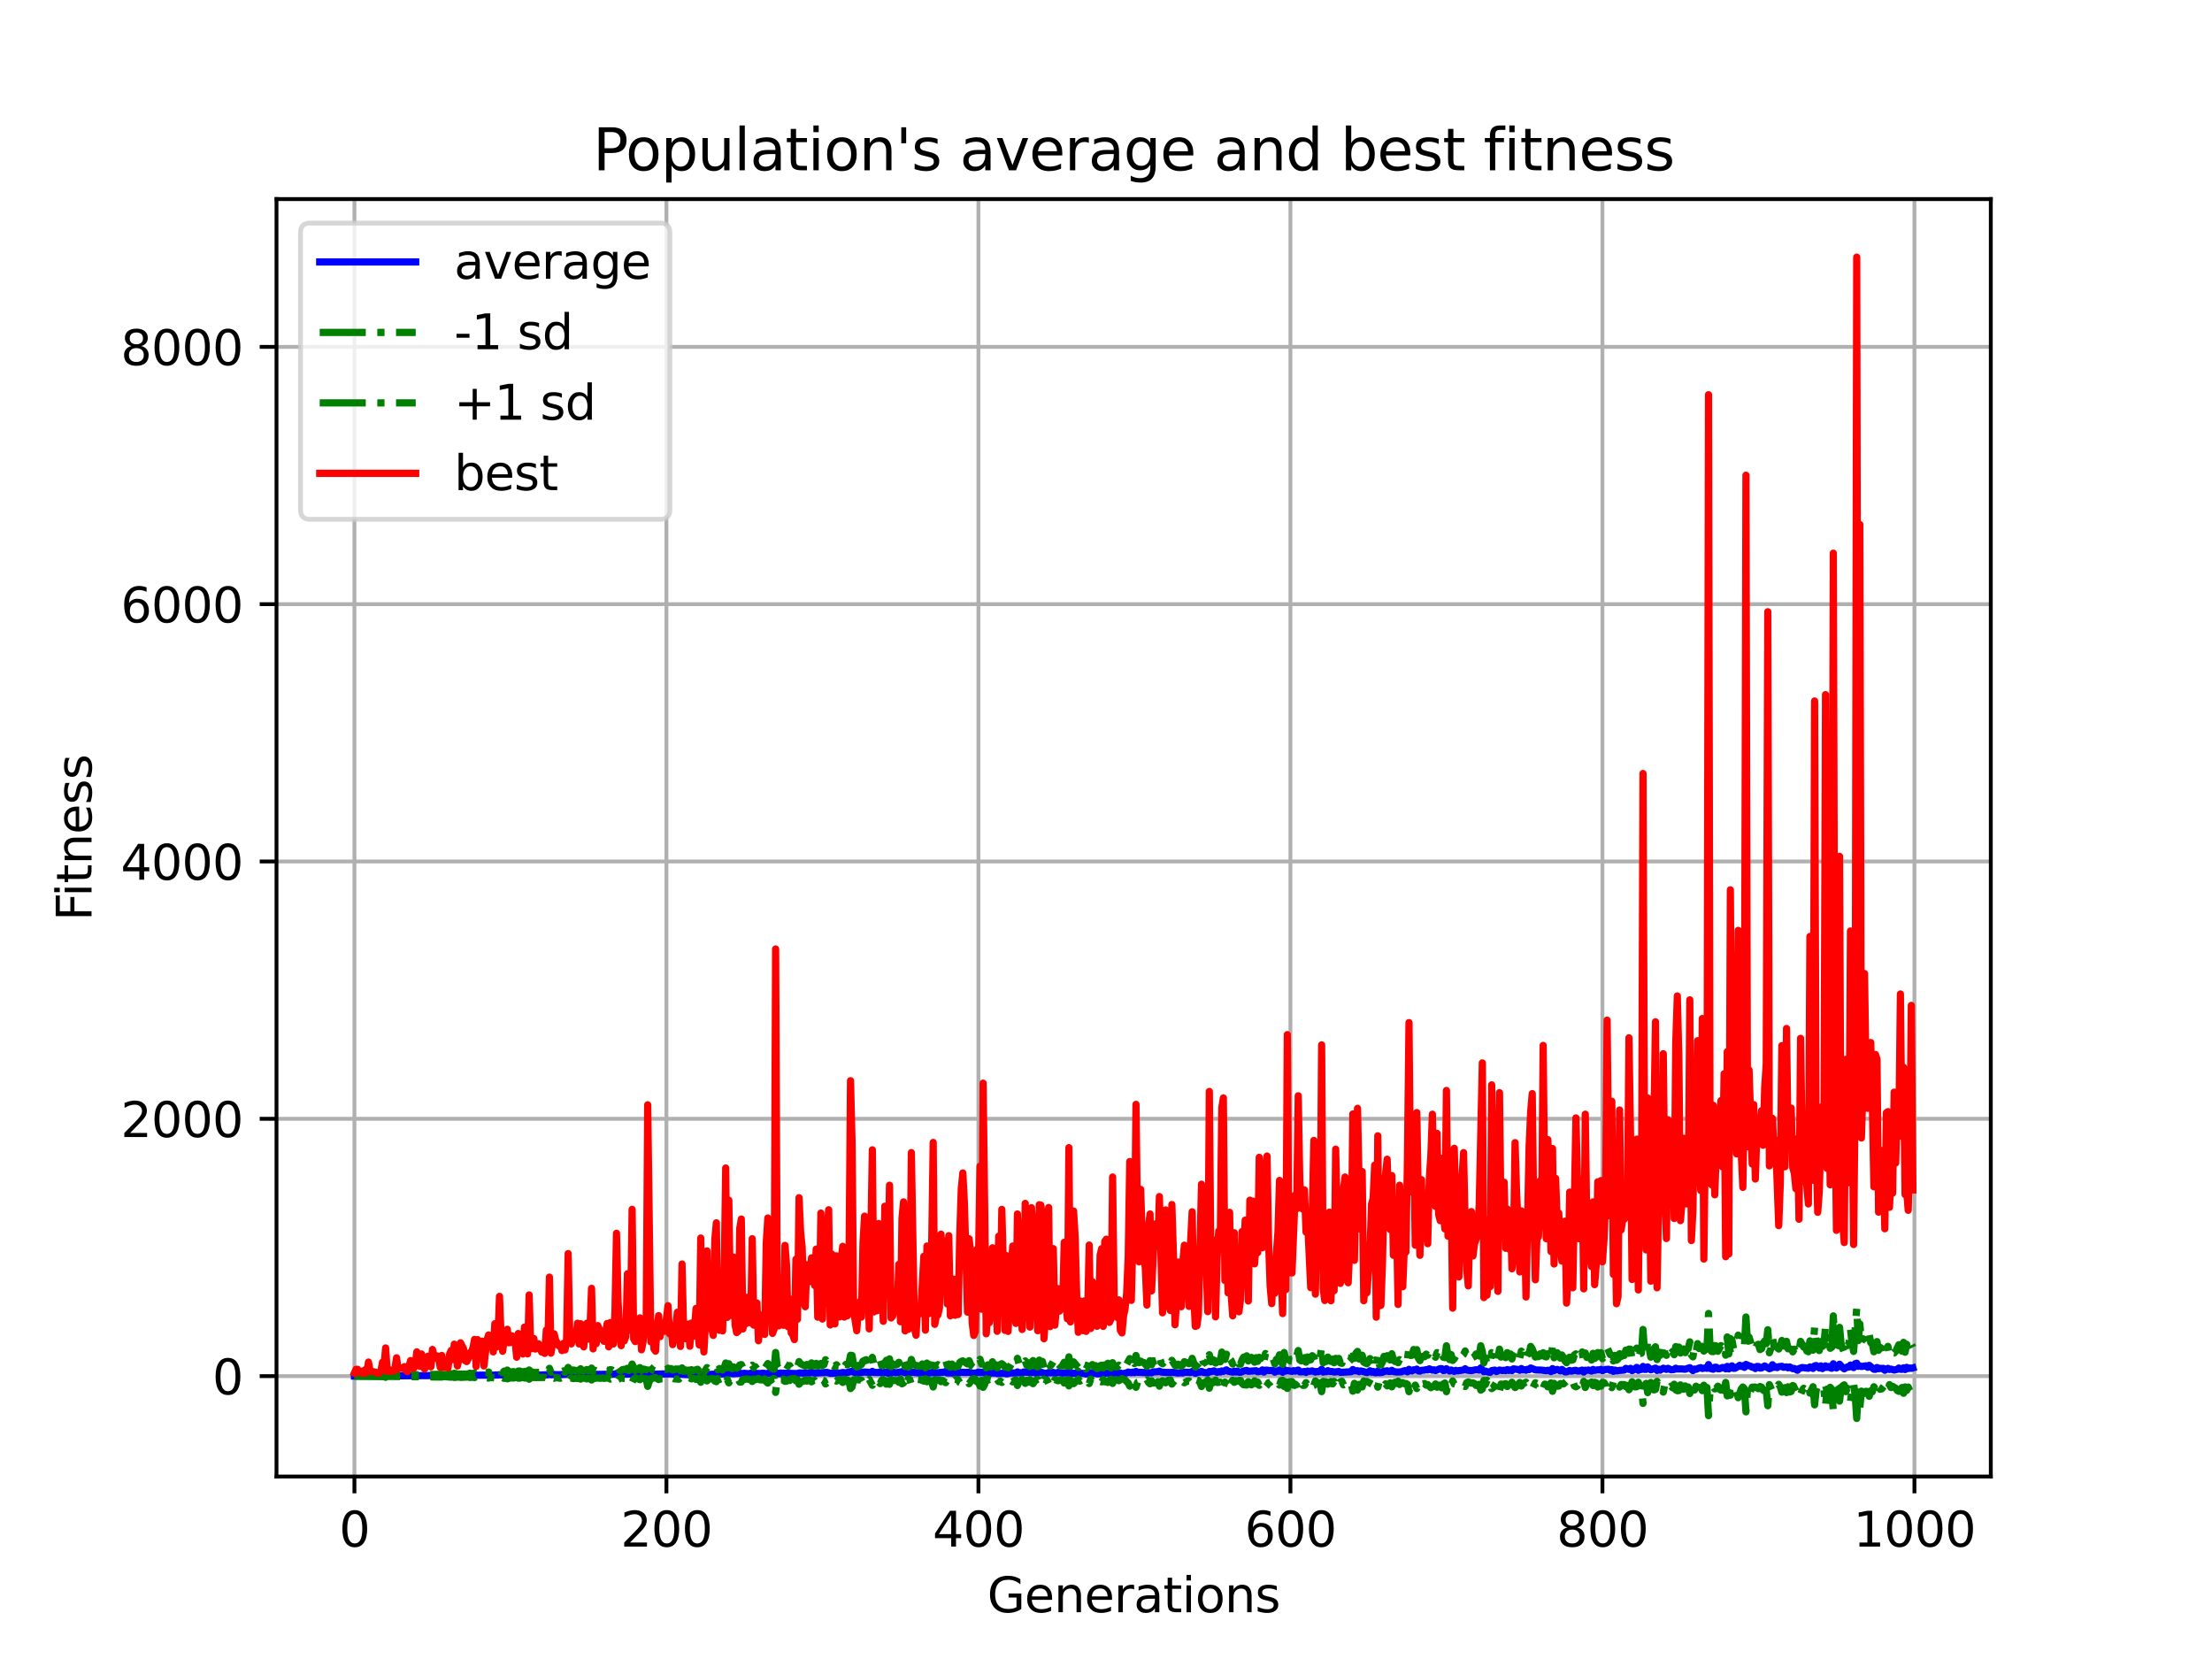 <?xml version="1.0" encoding="utf-8" standalone="no"?>
<!DOCTYPE svg PUBLIC "-//W3C//DTD SVG 1.1//EN"
  "http://www.w3.org/Graphics/SVG/1.1/DTD/svg11.dtd">
<svg xmlns:xlink="http://www.w3.org/1999/xlink" width="460.8pt" height="345.6pt" viewBox="0 0 460.8 345.6" xmlns="http://www.w3.org/2000/svg" version="1.1">
 <defs>
  <style type="text/css">*{stroke-linejoin: round; stroke-linecap: butt}</style>
 </defs>
 <g id="figure_1">
  <g id="patch_1">
   <path d="M 0 345.6 
L 460.8 345.6 
L 460.8 0 
L 0 0 
z
" style="fill: #ffffff"/>
  </g>
  <g id="axes_1">
   <g id="patch_2">
    <path d="M 57.6 307.584 
L 414.72 307.584 
L 414.72 41.472 
L 57.6 41.472 
z
" style="fill: #ffffff"/>
   </g>
   <g id="matplotlib.axis_1">
    <g id="xtick_1">
     <g id="line2d_1">
      <path d="M 73.833 307.584 
L 73.833 41.472 
" clip-path="url(#p2faea65d12)" style="fill: none; stroke: #b0b0b0; stroke-width: 0.8; stroke-linecap: square"/>
     </g>
     <g id="line2d_2">
      <defs>
       <path id="me2a61c09f2" d="M 0 0 
L 0 3.5 
" style="stroke: #000000; stroke-width: 0.8"/>
      </defs>
      <g>
       <use xlink:href="#me2a61c09f2" x="73.833" y="307.584" style="stroke: #000000; stroke-width: 0.8"/>
      </g>
     </g>
     <g id="text_1">
      <!-- 0 -->
      <g transform="translate(70.651 322.182)scale(0.1 -0.1)">
       <defs>
        <path id="DejaVuSans-30" d="M 2034 4250 
Q 1547 4250 1301 3770 
Q 1056 3291 1056 2328 
Q 1056 1369 1301 889 
Q 1547 409 2034 409 
Q 2525 409 2770 889 
Q 3016 1369 3016 2328 
Q 3016 3291 2770 3770 
Q 2525 4250 2034 4250 
z
M 2034 4750 
Q 2819 4750 3233 4129 
Q 3647 3509 3647 2328 
Q 3647 1150 3233 529 
Q 2819 -91 2034 -91 
Q 1250 -91 836 529 
Q 422 1150 422 2328 
Q 422 3509 836 4129 
Q 1250 4750 2034 4750 
z
" transform="scale(0.016)"/>
       </defs>
       <use xlink:href="#DejaVuSans-30"/>
      </g>
     </g>
    </g>
    <g id="xtick_2">
     <g id="line2d_3">
      <path d="M 138.829 307.584 
L 138.829 41.472 
" clip-path="url(#p2faea65d12)" style="fill: none; stroke: #b0b0b0; stroke-width: 0.8; stroke-linecap: square"/>
     </g>
     <g id="line2d_4">
      <g>
       <use xlink:href="#me2a61c09f2" x="138.829" y="307.584" style="stroke: #000000; stroke-width: 0.8"/>
      </g>
     </g>
     <g id="text_2">
      <!-- 200 -->
      <g transform="translate(129.285 322.182)scale(0.1 -0.1)">
       <defs>
        <path id="DejaVuSans-32" d="M 1228 531 
L 3431 531 
L 3431 0 
L 469 0 
L 469 531 
Q 828 903 1448 1529 
Q 2069 2156 2228 2338 
Q 2531 2678 2651 2914 
Q 2772 3150 2772 3378 
Q 2772 3750 2511 3984 
Q 2250 4219 1831 4219 
Q 1534 4219 1204 4116 
Q 875 4013 500 3803 
L 500 4441 
Q 881 4594 1212 4672 
Q 1544 4750 1819 4750 
Q 2544 4750 2975 4387 
Q 3406 4025 3406 3419 
Q 3406 3131 3298 2873 
Q 3191 2616 2906 2266 
Q 2828 2175 2409 1742 
Q 1991 1309 1228 531 
z
" transform="scale(0.016)"/>
       </defs>
       <use xlink:href="#DejaVuSans-32"/>
       <use xlink:href="#DejaVuSans-30" x="63.623"/>
       <use xlink:href="#DejaVuSans-30" x="127.246"/>
      </g>
     </g>
    </g>
    <g id="xtick_3">
     <g id="line2d_5">
      <path d="M 203.825 307.584 
L 203.825 41.472 
" clip-path="url(#p2faea65d12)" style="fill: none; stroke: #b0b0b0; stroke-width: 0.8; stroke-linecap: square"/>
     </g>
     <g id="line2d_6">
      <g>
       <use xlink:href="#me2a61c09f2" x="203.825" y="307.584" style="stroke: #000000; stroke-width: 0.8"/>
      </g>
     </g>
     <g id="text_3">
      <!-- 400 -->
      <g transform="translate(194.281 322.182)scale(0.1 -0.1)">
       <defs>
        <path id="DejaVuSans-34" d="M 2419 4116 
L 825 1625 
L 2419 1625 
L 2419 4116 
z
M 2253 4666 
L 3047 4666 
L 3047 1625 
L 3713 1625 
L 3713 1100 
L 3047 1100 
L 3047 0 
L 2419 0 
L 2419 1100 
L 313 1100 
L 313 1709 
L 2253 4666 
z
" transform="scale(0.016)"/>
       </defs>
       <use xlink:href="#DejaVuSans-34"/>
       <use xlink:href="#DejaVuSans-30" x="63.623"/>
       <use xlink:href="#DejaVuSans-30" x="127.246"/>
      </g>
     </g>
    </g>
    <g id="xtick_4">
     <g id="line2d_7">
      <path d="M 268.82 307.584 
L 268.82 41.472 
" clip-path="url(#p2faea65d12)" style="fill: none; stroke: #b0b0b0; stroke-width: 0.8; stroke-linecap: square"/>
     </g>
     <g id="line2d_8">
      <g>
       <use xlink:href="#me2a61c09f2" x="268.82" y="307.584" style="stroke: #000000; stroke-width: 0.8"/>
      </g>
     </g>
     <g id="text_4">
      <!-- 600 -->
      <g transform="translate(259.277 322.182)scale(0.1 -0.1)">
       <defs>
        <path id="DejaVuSans-36" d="M 2113 2584 
Q 1688 2584 1439 2293 
Q 1191 2003 1191 1497 
Q 1191 994 1439 701 
Q 1688 409 2113 409 
Q 2538 409 2786 701 
Q 3034 994 3034 1497 
Q 3034 2003 2786 2293 
Q 2538 2584 2113 2584 
z
M 3366 4563 
L 3366 3988 
Q 3128 4100 2886 4159 
Q 2644 4219 2406 4219 
Q 1781 4219 1451 3797 
Q 1122 3375 1075 2522 
Q 1259 2794 1537 2939 
Q 1816 3084 2150 3084 
Q 2853 3084 3261 2657 
Q 3669 2231 3669 1497 
Q 3669 778 3244 343 
Q 2819 -91 2113 -91 
Q 1303 -91 875 529 
Q 447 1150 447 2328 
Q 447 3434 972 4092 
Q 1497 4750 2381 4750 
Q 2619 4750 2861 4703 
Q 3103 4656 3366 4563 
z
" transform="scale(0.016)"/>
       </defs>
       <use xlink:href="#DejaVuSans-36"/>
       <use xlink:href="#DejaVuSans-30" x="63.623"/>
       <use xlink:href="#DejaVuSans-30" x="127.246"/>
      </g>
     </g>
    </g>
    <g id="xtick_5">
     <g id="line2d_9">
      <path d="M 333.816 307.584 
L 333.816 41.472 
" clip-path="url(#p2faea65d12)" style="fill: none; stroke: #b0b0b0; stroke-width: 0.8; stroke-linecap: square"/>
     </g>
     <g id="line2d_10">
      <g>
       <use xlink:href="#me2a61c09f2" x="333.816" y="307.584" style="stroke: #000000; stroke-width: 0.8"/>
      </g>
     </g>
     <g id="text_5">
      <!-- 800 -->
      <g transform="translate(324.273 322.182)scale(0.1 -0.1)">
       <defs>
        <path id="DejaVuSans-38" d="M 2034 2216 
Q 1584 2216 1326 1975 
Q 1069 1734 1069 1313 
Q 1069 891 1326 650 
Q 1584 409 2034 409 
Q 2484 409 2743 651 
Q 3003 894 3003 1313 
Q 3003 1734 2745 1975 
Q 2488 2216 2034 2216 
z
M 1403 2484 
Q 997 2584 770 2862 
Q 544 3141 544 3541 
Q 544 4100 942 4425 
Q 1341 4750 2034 4750 
Q 2731 4750 3128 4425 
Q 3525 4100 3525 3541 
Q 3525 3141 3298 2862 
Q 3072 2584 2669 2484 
Q 3125 2378 3379 2068 
Q 3634 1759 3634 1313 
Q 3634 634 3220 271 
Q 2806 -91 2034 -91 
Q 1263 -91 848 271 
Q 434 634 434 1313 
Q 434 1759 690 2068 
Q 947 2378 1403 2484 
z
M 1172 3481 
Q 1172 3119 1398 2916 
Q 1625 2713 2034 2713 
Q 2441 2713 2670 2916 
Q 2900 3119 2900 3481 
Q 2900 3844 2670 4047 
Q 2441 4250 2034 4250 
Q 1625 4250 1398 4047 
Q 1172 3844 1172 3481 
z
" transform="scale(0.016)"/>
       </defs>
       <use xlink:href="#DejaVuSans-38"/>
       <use xlink:href="#DejaVuSans-30" x="63.623"/>
       <use xlink:href="#DejaVuSans-30" x="127.246"/>
      </g>
     </g>
    </g>
    <g id="xtick_6">
     <g id="line2d_11">
      <path d="M 398.812 307.584 
L 398.812 41.472 
" clip-path="url(#p2faea65d12)" style="fill: none; stroke: #b0b0b0; stroke-width: 0.8; stroke-linecap: square"/>
     </g>
     <g id="line2d_12">
      <g>
       <use xlink:href="#me2a61c09f2" x="398.812" y="307.584" style="stroke: #000000; stroke-width: 0.8"/>
      </g>
     </g>
     <g id="text_6">
      <!-- 1000 -->
      <g transform="translate(386.087 322.182)scale(0.1 -0.1)">
       <defs>
        <path id="DejaVuSans-31" d="M 794 531 
L 1825 531 
L 1825 4091 
L 703 3866 
L 703 4441 
L 1819 4666 
L 2450 4666 
L 2450 531 
L 3481 531 
L 3481 0 
L 794 0 
L 794 531 
z
" transform="scale(0.016)"/>
       </defs>
       <use xlink:href="#DejaVuSans-31"/>
       <use xlink:href="#DejaVuSans-30" x="63.623"/>
       <use xlink:href="#DejaVuSans-30" x="127.246"/>
       <use xlink:href="#DejaVuSans-30" x="190.869"/>
      </g>
     </g>
    </g>
    <g id="text_7">
     <!-- Generations -->
     <g transform="translate(205.662 335.861)scale(0.1 -0.1)">
      <defs>
       <path id="DejaVuSans-47" d="M 3809 666 
L 3809 1919 
L 2778 1919 
L 2778 2438 
L 4434 2438 
L 4434 434 
Q 4069 175 3628 42 
Q 3188 -91 2688 -91 
Q 1594 -91 976 548 
Q 359 1188 359 2328 
Q 359 3472 976 4111 
Q 1594 4750 2688 4750 
Q 3144 4750 3555 4637 
Q 3966 4525 4313 4306 
L 4313 3634 
Q 3963 3931 3569 4081 
Q 3175 4231 2741 4231 
Q 1884 4231 1454 3753 
Q 1025 3275 1025 2328 
Q 1025 1384 1454 906 
Q 1884 428 2741 428 
Q 3075 428 3337 486 
Q 3600 544 3809 666 
z
" transform="scale(0.016)"/>
       <path id="DejaVuSans-65" d="M 3597 1894 
L 3597 1613 
L 953 1613 
Q 991 1019 1311 708 
Q 1631 397 2203 397 
Q 2534 397 2845 478 
Q 3156 559 3463 722 
L 3463 178 
Q 3153 47 2828 -22 
Q 2503 -91 2169 -91 
Q 1331 -91 842 396 
Q 353 884 353 1716 
Q 353 2575 817 3079 
Q 1281 3584 2069 3584 
Q 2775 3584 3186 3129 
Q 3597 2675 3597 1894 
z
M 3022 2063 
Q 3016 2534 2758 2815 
Q 2500 3097 2075 3097 
Q 1594 3097 1305 2825 
Q 1016 2553 972 2059 
L 3022 2063 
z
" transform="scale(0.016)"/>
       <path id="DejaVuSans-6e" d="M 3513 2113 
L 3513 0 
L 2938 0 
L 2938 2094 
Q 2938 2591 2744 2837 
Q 2550 3084 2163 3084 
Q 1697 3084 1428 2787 
Q 1159 2491 1159 1978 
L 1159 0 
L 581 0 
L 581 3500 
L 1159 3500 
L 1159 2956 
Q 1366 3272 1645 3428 
Q 1925 3584 2291 3584 
Q 2894 3584 3203 3211 
Q 3513 2838 3513 2113 
z
" transform="scale(0.016)"/>
       <path id="DejaVuSans-72" d="M 2631 2963 
Q 2534 3019 2420 3045 
Q 2306 3072 2169 3072 
Q 1681 3072 1420 2755 
Q 1159 2438 1159 1844 
L 1159 0 
L 581 0 
L 581 3500 
L 1159 3500 
L 1159 2956 
Q 1341 3275 1631 3429 
Q 1922 3584 2338 3584 
Q 2397 3584 2469 3576 
Q 2541 3569 2628 3553 
L 2631 2963 
z
" transform="scale(0.016)"/>
       <path id="DejaVuSans-61" d="M 2194 1759 
Q 1497 1759 1228 1600 
Q 959 1441 959 1056 
Q 959 750 1161 570 
Q 1363 391 1709 391 
Q 2188 391 2477 730 
Q 2766 1069 2766 1631 
L 2766 1759 
L 2194 1759 
z
M 3341 1997 
L 3341 0 
L 2766 0 
L 2766 531 
Q 2569 213 2275 61 
Q 1981 -91 1556 -91 
Q 1019 -91 701 211 
Q 384 513 384 1019 
Q 384 1609 779 1909 
Q 1175 2209 1959 2209 
L 2766 2209 
L 2766 2266 
Q 2766 2663 2505 2880 
Q 2244 3097 1772 3097 
Q 1472 3097 1187 3025 
Q 903 2953 641 2809 
L 641 3341 
Q 956 3463 1253 3523 
Q 1550 3584 1831 3584 
Q 2591 3584 2966 3190 
Q 3341 2797 3341 1997 
z
" transform="scale(0.016)"/>
       <path id="DejaVuSans-74" d="M 1172 4494 
L 1172 3500 
L 2356 3500 
L 2356 3053 
L 1172 3053 
L 1172 1153 
Q 1172 725 1289 603 
Q 1406 481 1766 481 
L 2356 481 
L 2356 0 
L 1766 0 
Q 1100 0 847 248 
Q 594 497 594 1153 
L 594 3053 
L 172 3053 
L 172 3500 
L 594 3500 
L 594 4494 
L 1172 4494 
z
" transform="scale(0.016)"/>
       <path id="DejaVuSans-69" d="M 603 3500 
L 1178 3500 
L 1178 0 
L 603 0 
L 603 3500 
z
M 603 4863 
L 1178 4863 
L 1178 4134 
L 603 4134 
L 603 4863 
z
" transform="scale(0.016)"/>
       <path id="DejaVuSans-6f" d="M 1959 3097 
Q 1497 3097 1228 2736 
Q 959 2375 959 1747 
Q 959 1119 1226 758 
Q 1494 397 1959 397 
Q 2419 397 2687 759 
Q 2956 1122 2956 1747 
Q 2956 2369 2687 2733 
Q 2419 3097 1959 3097 
z
M 1959 3584 
Q 2709 3584 3137 3096 
Q 3566 2609 3566 1747 
Q 3566 888 3137 398 
Q 2709 -91 1959 -91 
Q 1206 -91 779 398 
Q 353 888 353 1747 
Q 353 2609 779 3096 
Q 1206 3584 1959 3584 
z
" transform="scale(0.016)"/>
       <path id="DejaVuSans-73" d="M 2834 3397 
L 2834 2853 
Q 2591 2978 2328 3040 
Q 2066 3103 1784 3103 
Q 1356 3103 1142 2972 
Q 928 2841 928 2578 
Q 928 2378 1081 2264 
Q 1234 2150 1697 2047 
L 1894 2003 
Q 2506 1872 2764 1633 
Q 3022 1394 3022 966 
Q 3022 478 2636 193 
Q 2250 -91 1575 -91 
Q 1294 -91 989 -36 
Q 684 19 347 128 
L 347 722 
Q 666 556 975 473 
Q 1284 391 1588 391 
Q 1994 391 2212 530 
Q 2431 669 2431 922 
Q 2431 1156 2273 1281 
Q 2116 1406 1581 1522 
L 1381 1569 
Q 847 1681 609 1914 
Q 372 2147 372 2553 
Q 372 3047 722 3315 
Q 1072 3584 1716 3584 
Q 2034 3584 2315 3537 
Q 2597 3491 2834 3397 
z
" transform="scale(0.016)"/>
      </defs>
      <use xlink:href="#DejaVuSans-47"/>
      <use xlink:href="#DejaVuSans-65" x="77.49"/>
      <use xlink:href="#DejaVuSans-6e" x="139.014"/>
      <use xlink:href="#DejaVuSans-65" x="202.393"/>
      <use xlink:href="#DejaVuSans-72" x="263.916"/>
      <use xlink:href="#DejaVuSans-61" x="305.029"/>
      <use xlink:href="#DejaVuSans-74" x="366.309"/>
      <use xlink:href="#DejaVuSans-69" x="405.518"/>
      <use xlink:href="#DejaVuSans-6f" x="433.301"/>
      <use xlink:href="#DejaVuSans-6e" x="494.482"/>
      <use xlink:href="#DejaVuSans-73" x="557.861"/>
     </g>
    </g>
   </g>
   <g id="matplotlib.axis_2">
    <g id="ytick_1">
     <g id="line2d_13">
      <path d="M 57.6 286.669 
L 414.72 286.669 
" clip-path="url(#p2faea65d12)" style="fill: none; stroke: #b0b0b0; stroke-width: 0.8; stroke-linecap: square"/>
     </g>
     <g id="line2d_14">
      <defs>
       <path id="m701e493287" d="M 0 0 
L -3.5 0 
" style="stroke: #000000; stroke-width: 0.8"/>
      </defs>
      <g>
       <use xlink:href="#m701e493287" x="57.6" y="286.669" style="stroke: #000000; stroke-width: 0.8"/>
      </g>
     </g>
     <g id="text_8">
      <!-- 0 -->
      <g transform="translate(44.237 290.469)scale(0.1 -0.1)">
       <use xlink:href="#DejaVuSans-30"/>
      </g>
     </g>
    </g>
    <g id="ytick_2">
     <g id="line2d_15">
      <path d="M 57.6 233.067 
L 414.72 233.067 
" clip-path="url(#p2faea65d12)" style="fill: none; stroke: #b0b0b0; stroke-width: 0.8; stroke-linecap: square"/>
     </g>
     <g id="line2d_16">
      <g>
       <use xlink:href="#m701e493287" x="57.6" y="233.067" style="stroke: #000000; stroke-width: 0.8"/>
      </g>
     </g>
     <g id="text_9">
      <!-- 2000 -->
      <g transform="translate(25.15 236.866)scale(0.1 -0.1)">
       <use xlink:href="#DejaVuSans-32"/>
       <use xlink:href="#DejaVuSans-30" x="63.623"/>
       <use xlink:href="#DejaVuSans-30" x="127.246"/>
       <use xlink:href="#DejaVuSans-30" x="190.869"/>
      </g>
     </g>
    </g>
    <g id="ytick_3">
     <g id="line2d_17">
      <path d="M 57.6 179.465 
L 414.72 179.465 
" clip-path="url(#p2faea65d12)" style="fill: none; stroke: #b0b0b0; stroke-width: 0.8; stroke-linecap: square"/>
     </g>
     <g id="line2d_18">
      <g>
       <use xlink:href="#m701e493287" x="57.6" y="179.465" style="stroke: #000000; stroke-width: 0.8"/>
      </g>
     </g>
     <g id="text_10">
      <!-- 4000 -->
      <g transform="translate(25.15 183.264)scale(0.1 -0.1)">
       <use xlink:href="#DejaVuSans-34"/>
       <use xlink:href="#DejaVuSans-30" x="63.623"/>
       <use xlink:href="#DejaVuSans-30" x="127.246"/>
       <use xlink:href="#DejaVuSans-30" x="190.869"/>
      </g>
     </g>
    </g>
    <g id="ytick_4">
     <g id="line2d_19">
      <path d="M 57.6 125.862 
L 414.72 125.862 
" clip-path="url(#p2faea65d12)" style="fill: none; stroke: #b0b0b0; stroke-width: 0.8; stroke-linecap: square"/>
     </g>
     <g id="line2d_20">
      <g>
       <use xlink:href="#m701e493287" x="57.6" y="125.862" style="stroke: #000000; stroke-width: 0.8"/>
      </g>
     </g>
     <g id="text_11">
      <!-- 6000 -->
      <g transform="translate(25.15 129.662)scale(0.1 -0.1)">
       <use xlink:href="#DejaVuSans-36"/>
       <use xlink:href="#DejaVuSans-30" x="63.623"/>
       <use xlink:href="#DejaVuSans-30" x="127.246"/>
       <use xlink:href="#DejaVuSans-30" x="190.869"/>
      </g>
     </g>
    </g>
    <g id="ytick_5">
     <g id="line2d_21">
      <path d="M 57.6 72.26 
L 414.72 72.26 
" clip-path="url(#p2faea65d12)" style="fill: none; stroke: #b0b0b0; stroke-width: 0.8; stroke-linecap: square"/>
     </g>
     <g id="line2d_22">
      <g>
       <use xlink:href="#m701e493287" x="57.6" y="72.26" style="stroke: #000000; stroke-width: 0.8"/>
      </g>
     </g>
     <g id="text_12">
      <!-- 8000 -->
      <g transform="translate(25.15 76.059)scale(0.1 -0.1)">
       <use xlink:href="#DejaVuSans-38"/>
       <use xlink:href="#DejaVuSans-30" x="63.623"/>
       <use xlink:href="#DejaVuSans-30" x="127.246"/>
       <use xlink:href="#DejaVuSans-30" x="190.869"/>
      </g>
     </g>
    </g>
    <g id="text_13">
     <!-- Fitness -->
     <g transform="translate(19.07 191.845)rotate(-90)scale(0.1 -0.1)">
      <defs>
       <path id="DejaVuSans-46" d="M 628 4666 
L 3309 4666 
L 3309 4134 
L 1259 4134 
L 1259 2759 
L 3109 2759 
L 3109 2228 
L 1259 2228 
L 1259 0 
L 628 0 
L 628 4666 
z
" transform="scale(0.016)"/>
      </defs>
      <use xlink:href="#DejaVuSans-46"/>
      <use xlink:href="#DejaVuSans-69" x="50.27"/>
      <use xlink:href="#DejaVuSans-74" x="78.053"/>
      <use xlink:href="#DejaVuSans-6e" x="117.262"/>
      <use xlink:href="#DejaVuSans-65" x="180.641"/>
      <use xlink:href="#DejaVuSans-73" x="242.164"/>
      <use xlink:href="#DejaVuSans-73" x="294.264"/>
     </g>
    </g>
   </g>
   <g id="line2d_23">
    <path d="M 73.833 286.657 
L 80.657 286.63 
L 103.731 286.446 
L 104.056 286.379 
L 104.706 286.45 
L 105.681 286.321 
L 106.656 286.408 
L 110.88 286.409 
L 111.855 286.451 
L 114.13 286.393 
L 114.455 286.295 
L 114.78 286.398 
L 115.43 286.34 
L 116.405 286.375 
L 117.055 286.342 
L 118.68 286.259 
L 119.005 286.333 
L 119.655 286.301 
L 120.63 286.348 
L 120.955 286.217 
L 121.93 286.326 
L 122.58 286.326 
L 126.479 286.296 
L 127.129 286.304 
L 128.104 286.229 
L 128.429 286.143 
L 130.379 286.247 
L 131.354 286.23 
L 131.679 286.07 
L 132.654 286.228 
L 134.279 286.264 
L 134.604 286.271 
L 134.929 286.134 
L 135.254 286.247 
L 135.579 286.163 
L 136.229 286.277 
L 137.529 286.235 
L 139.804 286.198 
L 140.454 286.265 
L 141.103 286.237 
L 143.703 286.382 
L 144.028 286.289 
L 145.003 286.351 
L 145.978 286.173 
L 146.303 286.363 
L 150.853 286.205 
L 151.178 286.102 
L 151.503 286.168 
L 151.828 286.085 
L 152.803 286.173 
L 153.778 286.087 
L 154.753 286.127 
L 155.078 286.086 
L 155.728 286.157 
L 156.053 286.173 
L 156.378 286.066 
L 158.327 286.13 
L 158.977 286.057 
L 159.627 286.166 
L 159.952 286.083 
L 160.602 286.137 
L 161.252 286.195 
L 161.577 285.901 
L 162.227 286.189 
L 162.552 286.041 
L 166.127 286.14 
L 166.452 286.004 
L 167.427 286.035 
L 168.402 286 
L 168.727 286.013 
L 169.052 285.886 
L 169.702 286.028 
L 172.302 285.893 
L 172.951 286.086 
L 173.926 286.048 
L 174.576 286.042 
L 175.226 286.012 
L 175.551 285.908 
L 176.201 285.997 
L 177.501 285.645 
L 178.151 285.994 
L 178.476 286.054 
L 179.126 285.954 
L 180.101 285.819 
L 181.401 285.903 
L 181.726 285.676 
L 182.051 285.896 
L 182.701 285.909 
L 183.026 285.916 
L 183.351 285.797 
L 183.676 286.003 
L 184.326 285.887 
L 184.651 285.86 
L 184.976 286.072 
L 185.301 285.726 
L 185.626 286.048 
L 185.951 285.829 
L 186.601 285.983 
L 187.901 285.74 
L 188.55 285.977 
L 188.875 285.731 
L 189.2 286.02 
L 189.525 285.985 
L 189.85 285.832 
L 191.475 286.005 
L 191.8 286.018 
L 192.125 285.884 
L 192.775 286.087 
L 193.1 285.898 
L 193.425 286.03 
L 194.075 285.956 
L 194.4 285.8 
L 194.725 286.01 
L 196.675 285.844 
L 197 285.698 
L 197.325 285.999 
L 198.625 286.015 
L 198.95 286.061 
L 199.275 285.977 
L 199.6 286.021 
L 200.25 285.858 
L 201.225 285.902 
L 201.875 285.851 
L 202.525 286.03 
L 203.175 286.05 
L 203.825 285.852 
L 204.15 285.945 
L 204.474 285.858 
L 204.799 285.965 
L 205.124 285.929 
L 205.449 286.09 
L 205.774 285.92 
L 206.424 286.081 
L 206.749 285.879 
L 207.074 286.04 
L 207.399 285.994 
L 207.724 286.137 
L 209.349 286.071 
L 209.674 286.197 
L 210.649 285.988 
L 211.624 286.022 
L 211.949 285.793 
L 212.274 285.985 
L 212.599 285.942 
L 212.924 286.019 
L 213.249 285.806 
L 214.874 285.943 
L 215.199 285.836 
L 215.849 286.049 
L 216.174 286.045 
L 216.499 285.714 
L 216.824 285.915 
L 217.149 285.921 
L 217.474 286.114 
L 218.124 286.053 
L 218.449 285.916 
L 218.774 285.996 
L 219.424 285.898 
L 219.749 286.104 
L 220.398 285.897 
L 221.048 285.994 
L 221.373 286.038 
L 222.023 285.972 
L 222.348 286.031 
L 222.673 285.683 
L 222.998 286.05 
L 225.923 286.117 
L 226.248 286.228 
L 226.898 285.893 
L 227.223 286.111 
L 227.548 285.998 
L 227.873 286.101 
L 228.198 286.067 
L 228.523 286.197 
L 230.148 286.099 
L 230.798 285.991 
L 231.448 286.136 
L 232.098 286.046 
L 232.748 286.093 
L 233.398 286.018 
L 233.723 286.187 
L 234.698 286.008 
L 235.023 285.824 
L 235.673 285.95 
L 235.998 285.839 
L 236.322 285.941 
L 236.647 285.682 
L 236.972 285.863 
L 239.897 285.98 
L 240.222 285.795 
L 241.197 285.746 
L 241.522 285.636 
L 241.847 285.818 
L 242.822 285.898 
L 243.797 285.917 
L 244.447 285.89 
L 245.422 286.029 
L 245.747 285.961 
L 246.397 286.008 
L 246.722 285.855 
L 247.697 285.882 
L 248.022 285.92 
L 248.347 285.702 
L 248.672 285.815 
L 248.997 286.08 
L 249.647 285.839 
L 249.972 285.846 
L 250.297 285.69 
L 250.622 285.876 
L 251.597 285.994 
L 251.922 285.705 
L 252.246 285.754 
L 252.896 285.58 
L 253.546 285.874 
L 253.871 285.724 
L 254.196 285.814 
L 254.521 285.593 
L 254.846 285.684 
L 255.496 285.368 
L 255.821 285.633 
L 256.796 285.84 
L 257.121 285.634 
L 257.446 285.821 
L 257.771 285.621 
L 258.096 285.859 
L 258.421 285.873 
L 259.071 285.599 
L 259.721 285.483 
L 260.046 285.669 
L 261.671 285.54 
L 261.996 285.752 
L 262.646 285.643 
L 262.971 285.374 
L 263.296 285.832 
L 263.621 285.442 
L 263.946 285.418 
L 264.271 285.525 
L 264.921 285.485 
L 265.246 285.519 
L 265.571 285.849 
L 265.896 285.596 
L 266.221 285.654 
L 266.546 285.382 
L 267.196 285.872 
L 267.521 285.29 
L 267.846 285.612 
L 268.17 285.511 
L 269.145 285.686 
L 269.47 285.53 
L 269.795 285.642 
L 270.445 285.407 
L 270.77 285.787 
L 271.42 285.766 
L 271.745 285.698 
L 272.07 285.896 
L 272.395 285.618 
L 272.72 285.687 
L 273.37 285.58 
L 274.02 285.819 
L 274.345 285.701 
L 274.67 285.737 
L 274.995 285.596 
L 275.32 285.251 
L 275.645 285.827 
L 275.97 285.719 
L 276.295 285.742 
L 276.62 285.528 
L 276.945 285.696 
L 277.595 285.718 
L 277.92 285.825 
L 278.895 285.694 
L 279.22 285.893 
L 281.495 285.745 
L 281.82 285.294 
L 282.145 285.571 
L 282.795 285.548 
L 283.12 285.746 
L 283.445 285.591 
L 284.094 285.733 
L 284.744 285.934 
L 285.069 285.807 
L 285.394 285.554 
L 285.719 285.856 
L 286.044 285.702 
L 286.369 285.941 
L 286.694 285.967 
L 287.019 285.605 
L 287.344 285.942 
L 287.994 285.878 
L 288.319 285.599 
L 288.644 285.666 
L 288.969 285.553 
L 289.294 285.699 
L 289.619 285.698 
L 289.944 285.461 
L 290.269 285.705 
L 290.919 285.813 
L 291.894 285.786 
L 292.544 285.546 
L 292.869 285.532 
L 293.194 285.777 
L 293.519 285.254 
L 293.844 285.523 
L 294.169 285.58 
L 294.494 285.348 
L 294.819 285.394 
L 295.144 285.209 
L 295.469 285.589 
L 295.794 285.63 
L 296.119 285.463 
L 296.769 285.424 
L 297.094 285.318 
L 297.419 285.382 
L 297.744 285.152 
L 298.394 285.434 
L 298.719 285.356 
L 299.044 285.518 
L 300.018 285.109 
L 300.343 285.114 
L 300.668 285.52 
L 300.993 285.466 
L 301.318 285.132 
L 301.968 285.609 
L 302.293 285.392 
L 302.943 285.688 
L 303.268 285.473 
L 303.593 285.575 
L 304.893 285.405 
L 305.218 285.133 
L 305.543 285.427 
L 306.518 285.529 
L 307.493 285.338 
L 308.143 285.427 
L 308.468 284.965 
L 309.118 285.739 
L 309.443 285.637 
L 310.093 285.82 
L 310.418 285.878 
L 310.743 285.526 
L 311.393 285.416 
L 311.718 285.719 
L 312.368 285.402 
L 313.018 285.518 
L 313.343 285.448 
L 313.668 285.531 
L 313.993 285.307 
L 314.318 285.495 
L 314.643 285.372 
L 314.968 285.523 
L 315.293 285.159 
L 316.267 285.304 
L 316.592 285.463 
L 316.917 285.095 
L 317.242 285.389 
L 317.567 285.323 
L 317.892 285.453 
L 318.217 285.246 
L 318.542 285.329 
L 318.867 284.976 
L 319.517 285.237 
L 319.842 285.379 
L 321.142 285.423 
L 322.117 285.545 
L 322.442 285.446 
L 322.767 285.51 
L 323.092 285.728 
L 323.417 285.109 
L 323.742 285.515 
L 324.392 285.276 
L 325.042 285.578 
L 325.367 285.273 
L 326.017 285.785 
L 326.342 285.789 
L 326.992 285.496 
L 327.317 285.635 
L 327.967 285.482 
L 328.292 285.465 
L 328.617 285.603 
L 328.942 285.609 
L 329.592 285.415 
L 329.917 285.821 
L 330.242 285.447 
L 330.567 285.481 
L 330.892 285.402 
L 331.541 285.618 
L 331.866 285.275 
L 332.191 285.477 
L 332.841 285.357 
L 333.166 285.398 
L 333.491 285.27 
L 333.816 285.522 
L 334.466 285.287 
L 335.116 285.244 
L 335.441 285.468 
L 335.766 285.312 
L 336.091 285.68 
L 336.416 285.407 
L 336.741 285.571 
L 337.391 285.479 
L 338.041 285.44 
L 338.366 285.402 
L 338.691 285.057 
L 339.341 285.272 
L 339.666 285.052 
L 339.991 285.524 
L 340.316 285.391 
L 340.966 284.856 
L 341.291 285.472 
L 341.616 285.304 
L 341.941 285.276 
L 342.266 284.654 
L 342.591 285.271 
L 342.916 285.268 
L 343.241 284.755 
L 343.891 285.359 
L 344.866 284.998 
L 345.191 285.49 
L 345.516 285.232 
L 345.841 285.431 
L 346.491 285.02 
L 347.141 285.271 
L 347.465 285.045 
L 348.115 285.355 
L 348.765 285.285 
L 349.09 285.026 
L 349.415 285.183 
L 350.39 285.181 
L 351.04 285.246 
L 352.015 284.913 
L 352.665 285.52 
L 352.99 285.192 
L 353.315 285.26 
L 353.965 284.985 
L 354.29 284.909 
L 354.615 285.08 
L 355.265 284.965 
L 355.59 285.054 
L 355.915 284.266 
L 356.24 285.067 
L 356.89 285.239 
L 357.215 284.823 
L 357.54 284.819 
L 357.865 285.135 
L 358.19 285.142 
L 358.84 284.875 
L 359.165 284.905 
L 359.49 285.148 
L 359.815 284.648 
L 360.14 285.166 
L 360.465 284.752 
L 360.79 284.532 
L 361.115 285.042 
L 361.44 285.031 
L 362.09 284.654 
L 362.415 284.421 
L 362.74 284.65 
L 363.065 284.505 
L 363.389 284.849 
L 363.714 284.233 
L 364.364 284.537 
L 364.689 284.609 
L 365.014 284.809 
L 365.339 284.817 
L 365.664 285.092 
L 365.989 284.662 
L 366.314 284.665 
L 366.639 284.992 
L 366.964 284.967 
L 367.614 284.553 
L 368.589 285.125 
L 368.914 285.016 
L 369.239 284.298 
L 369.564 284.842 
L 369.889 284.718 
L 370.214 284.899 
L 370.539 284.704 
L 371.189 284.625 
L 371.514 284.825 
L 372.164 284.759 
L 372.489 284.946 
L 372.814 284.758 
L 373.464 285.12 
L 373.789 285.074 
L 374.439 285.457 
L 374.764 285.114 
L 375.414 284.879 
L 376.714 285.035 
L 377.039 284.77 
L 377.364 284.844 
L 377.689 285.068 
L 378.014 284.54 
L 378.339 284.463 
L 378.989 284.969 
L 379.313 284.537 
L 379.638 285.101 
L 379.963 284.908 
L 380.288 284.536 
L 380.613 284.839 
L 380.938 284.668 
L 381.263 284.939 
L 381.588 285.031 
L 381.913 284.094 
L 382.238 284.798 
L 382.563 284.973 
L 382.888 284.768 
L 383.213 284.194 
L 383.863 284.895 
L 384.188 285.145 
L 384.838 284.759 
L 385.163 284.787 
L 385.488 284.369 
L 386.138 284.893 
L 386.463 284.083 
L 386.788 283.985 
L 387.113 284.631 
L 387.438 284.534 
L 387.763 284.661 
L 388.738 284.526 
L 389.063 284.829 
L 389.388 284.425 
L 390.363 285.241 
L 390.688 285.257 
L 391.013 284.878 
L 391.338 285.131 
L 391.663 285.039 
L 391.988 285.104 
L 392.313 285.049 
L 392.638 285.455 
L 393.288 285.051 
L 393.613 285.284 
L 393.938 285.21 
L 394.588 285.406 
L 395.237 285.257 
L 395.562 284.987 
L 395.887 285.242 
L 396.212 285.263 
L 396.537 284.944 
L 396.862 285.307 
L 397.187 284.848 
L 397.512 285.101 
L 397.837 284.979 
L 398.162 285.053 
L 398.487 284.958 
L 398.487 284.958 
" clip-path="url(#p2faea65d12)" style="fill: none; stroke: #0000ff; stroke-width: 1.5; stroke-linecap: square"/>
   </g>
   <g id="line2d_24">
    <path d="M 73.833 286.697 
L 74.808 286.707 
L 80.007 286.777 
L 80.332 286.918 
L 80.657 286.727 
L 92.032 286.868 
L 92.357 286.755 
L 93.981 286.897 
L 94.306 286.858 
L 94.631 286.948 
L 95.606 286.85 
L 95.931 286.94 
L 97.556 286.854 
L 97.881 286.95 
L 98.531 286.911 
L 98.856 286.973 
L 99.181 286.805 
L 99.831 286.996 
L 101.131 286.953 
L 101.781 287.085 
L 102.106 286.957 
L 103.731 287.12 
L 104.056 287.552 
L 104.381 287.068 
L 104.706 286.93 
L 105.031 287.147 
L 105.356 287.048 
L 105.681 287.236 
L 106.331 287.038 
L 106.981 287.071 
L 107.631 286.897 
L 107.956 287.102 
L 108.281 287.1 
L 108.931 286.922 
L 109.255 287.066 
L 109.58 287.07 
L 109.905 286.885 
L 110.23 287.322 
L 110.555 287.033 
L 110.88 286.943 
L 111.53 286.971 
L 113.155 286.952 
L 113.48 286.965 
L 113.805 287.104 
L 114.13 287.003 
L 114.455 287.545 
L 114.78 286.931 
L 115.43 287.121 
L 115.755 286.979 
L 116.73 287.112 
L 117.055 286.969 
L 117.38 287.065 
L 117.705 286.888 
L 118.03 287.13 
L 118.355 287.678 
L 118.68 287.233 
L 119.005 287.04 
L 119.33 287.179 
L 119.655 287.177 
L 119.98 287.061 
L 120.305 287.177 
L 120.63 287.075 
L 120.955 287.301 
L 121.28 287.075 
L 121.605 287.051 
L 122.255 287.26 
L 122.58 287.093 
L 122.905 287.126 
L 123.23 287.479 
L 123.555 286.99 
L 123.88 287.166 
L 124.205 287.066 
L 124.855 287.102 
L 125.179 287.13 
L 125.504 287.032 
L 125.829 287.149 
L 126.804 287.018 
L 127.129 287.294 
L 127.779 287.025 
L 128.104 287.272 
L 128.429 287.921 
L 128.754 287.364 
L 129.404 287.032 
L 130.054 287.163 
L 130.379 287.174 
L 130.704 287.44 
L 131.029 287.121 
L 131.354 287.204 
L 131.679 287.988 
L 132.004 287.31 
L 132.329 287.022 
L 133.304 287.408 
L 133.629 287.016 
L 134.279 287.245 
L 134.604 287.214 
L 134.929 288.804 
L 135.254 287.772 
L 135.579 287.212 
L 136.554 286.981 
L 137.204 287.378 
L 137.529 287.247 
L 138.179 287.235 
L 138.829 287.174 
L 139.154 287.288 
L 139.479 287.23 
L 139.804 287.297 
L 140.129 287.087 
L 140.454 287.233 
L 141.428 287.316 
L 141.753 287.046 
L 142.078 287.547 
L 142.403 287.029 
L 142.728 287.191 
L 143.053 287.048 
L 143.378 287.174 
L 143.703 287.04 
L 144.028 287.249 
L 144.353 287.126 
L 144.678 287.179 
L 145.003 287.363 
L 145.328 287.345 
L 145.653 287.037 
L 145.978 287.946 
L 146.303 287.066 
L 146.628 286.931 
L 146.953 287.19 
L 147.278 287.668 
L 147.603 287.325 
L 148.253 287.173 
L 148.578 287.186 
L 148.903 287.691 
L 149.228 287.836 
L 149.553 287.184 
L 149.878 287.37 
L 150.528 287.098 
L 150.853 287.497 
L 151.178 288.271 
L 151.503 287.38 
L 151.828 288.076 
L 152.153 287.469 
L 152.478 287.288 
L 152.803 287.603 
L 153.128 287.279 
L 153.778 287.331 
L 154.103 287.902 
L 154.428 287.894 
L 154.753 287.37 
L 155.078 287.382 
L 155.403 287.245 
L 156.378 287.403 
L 156.703 287.792 
L 157.027 287.289 
L 157.352 287.427 
L 158.002 287.158 
L 158.327 287.446 
L 158.977 287.452 
L 159.302 287.236 
L 159.627 287.85 
L 159.952 288.12 
L 160.277 287.647 
L 160.602 287.543 
L 160.927 287.253 
L 161.252 287.181 
L 161.577 290.067 
L 161.902 287.501 
L 162.227 287.252 
L 162.552 287.476 
L 162.877 287.461 
L 163.202 287.289 
L 163.527 287.77 
L 163.852 287.726 
L 164.177 287.416 
L 164.502 287.589 
L 164.827 287.237 
L 165.477 287.148 
L 165.802 287.65 
L 166.127 287.424 
L 166.452 288.365 
L 166.777 287.984 
L 167.102 287.776 
L 167.427 287.714 
L 167.752 287.422 
L 168.077 287.713 
L 168.727 287.441 
L 169.052 287.859 
L 169.377 287.625 
L 169.702 287.547 
L 170.027 287.99 
L 170.352 287.515 
L 170.677 287.572 
L 171.002 287.916 
L 171.327 287.464 
L 171.652 287.615 
L 171.977 288.306 
L 172.302 288.049 
L 172.627 287.964 
L 172.951 287.358 
L 173.276 287.679 
L 173.601 287.422 
L 174.251 287.711 
L 174.576 287.382 
L 174.901 287.392 
L 175.551 287.989 
L 175.876 287.31 
L 176.201 287.774 
L 176.526 287.455 
L 176.851 287.706 
L 177.176 289.266 
L 177.501 288.924 
L 177.826 287.451 
L 178.476 287.328 
L 178.801 287.47 
L 179.126 287.433 
L 179.451 287.533 
L 179.776 288.137 
L 180.426 288.463 
L 180.751 287.656 
L 181.076 287.346 
L 181.726 288.587 
L 182.051 287.403 
L 182.701 287.525 
L 183.351 288.232 
L 183.676 287.532 
L 184.001 287.354 
L 184.651 288.347 
L 184.976 287.651 
L 185.301 288.381 
L 185.626 287.388 
L 185.951 287.56 
L 186.926 287.614 
L 187.251 287.952 
L 187.576 287.277 
L 187.901 288.271 
L 188.226 288.09 
L 188.55 287.271 
L 188.875 288.298 
L 189.2 287.252 
L 189.525 287.371 
L 189.85 288.465 
L 190.175 287.619 
L 190.825 287.319 
L 191.475 287.401 
L 191.8 287.445 
L 192.45 287.708 
L 192.775 287.233 
L 193.1 287.842 
L 193.425 287.481 
L 194.075 287.74 
L 194.4 288.935 
L 194.725 287.392 
L 195.05 287.528 
L 195.7 287.444 
L 196.025 287.826 
L 196.35 287.579 
L 197 288.034 
L 197.325 287.516 
L 197.65 287.807 
L 197.975 287.299 
L 198.3 287.635 
L 198.625 287.608 
L 198.95 287.33 
L 199.6 287.44 
L 199.925 287.988 
L 200.575 288.305 
L 201.55 287.594 
L 201.875 288.251 
L 202.525 287.356 
L 202.85 287.205 
L 203.175 287.273 
L 203.5 287.841 
L 203.825 287.838 
L 204.15 288.724 
L 204.474 287.545 
L 204.799 289.01 
L 205.124 288.409 
L 205.449 287.234 
L 205.774 287.524 
L 206.099 287.36 
L 206.424 287.431 
L 206.749 288.083 
L 207.074 287.457 
L 207.399 287.701 
L 207.724 287.343 
L 208.049 287.813 
L 208.374 287.705 
L 208.699 287.992 
L 209.349 287.352 
L 209.674 287.603 
L 209.999 287.258 
L 210.974 287.873 
L 211.299 287.576 
L 211.624 287.455 
L 211.949 288.621 
L 212.274 287.841 
L 212.599 287.662 
L 212.924 287.332 
L 213.574 288.181 
L 213.899 287.56 
L 214.224 287.922 
L 214.549 287.401 
L 214.874 288.014 
L 215.199 288.246 
L 215.524 287.715 
L 216.174 287.33 
L 216.499 288.098 
L 216.824 287.899 
L 217.149 288.235 
L 217.474 287.284 
L 218.124 287.524 
L 218.449 288.238 
L 218.774 287.429 
L 219.099 287.71 
L 219.424 288.17 
L 219.749 287.385 
L 220.398 287.644 
L 221.048 287.47 
L 221.373 287.543 
L 221.698 288.116 
L 222.023 287.551 
L 222.348 287.443 
L 222.673 288.704 
L 222.998 287.454 
L 223.648 288.245 
L 224.623 287.284 
L 224.948 287.719 
L 225.598 287.326 
L 225.923 287.593 
L 226.248 287.28 
L 226.573 287.5 
L 226.898 288.22 
L 227.223 287.282 
L 227.548 287.733 
L 227.873 287.473 
L 228.198 287.654 
L 228.523 287.271 
L 228.848 287.392 
L 229.173 287.741 
L 229.498 287.872 
L 229.823 287.366 
L 230.148 287.866 
L 230.473 287.843 
L 230.798 287.987 
L 231.123 287.517 
L 231.448 287.3 
L 231.773 288.194 
L 232.098 287.458 
L 232.423 287.388 
L 232.748 287.446 
L 233.073 287.623 
L 233.723 287.193 
L 234.373 287.473 
L 235.023 288.109 
L 235.348 288.759 
L 235.673 287.595 
L 235.998 288.066 
L 236.322 287.822 
L 236.647 289.001 
L 236.972 287.953 
L 237.297 287.856 
L 237.622 288.313 
L 238.272 287.8 
L 238.922 287.393 
L 239.247 287.986 
L 239.572 288.268 
L 239.897 287.651 
L 240.222 288.117 
L 240.547 288.057 
L 240.872 288.113 
L 241.197 287.831 
L 241.522 288.764 
L 241.847 287.823 
L 242.172 287.642 
L 242.822 288.066 
L 243.147 287.667 
L 243.472 287.498 
L 243.797 287.469 
L 244.122 288.334 
L 244.772 287.482 
L 245.097 287.596 
L 245.422 287.878 
L 245.747 287.585 
L 246.072 287.498 
L 246.722 288.056 
L 247.372 287.7 
L 247.697 287.677 
L 248.347 288.436 
L 248.672 287.716 
L 248.997 287.364 
L 249.647 287.567 
L 249.972 287.993 
L 250.297 288.834 
L 250.622 288.097 
L 251.272 287.828 
L 251.597 287.48 
L 251.922 289.196 
L 252.246 287.826 
L 252.571 288.106 
L 253.221 287.497 
L 253.546 287.994 
L 254.196 287.932 
L 254.521 289.521 
L 254.846 288.855 
L 255.171 287.917 
L 255.496 288.635 
L 255.821 287.543 
L 256.146 288.371 
L 256.796 287.534 
L 257.121 287.967 
L 257.446 287.638 
L 257.771 287.72 
L 258.096 287.577 
L 258.421 287.562 
L 258.746 288.18 
L 259.071 288.479 
L 259.721 288.525 
L 260.046 287.821 
L 260.696 288.499 
L 261.021 288.161 
L 261.346 287.647 
L 261.671 288.252 
L 261.996 287.903 
L 262.321 288.593 
L 262.646 288.284 
L 262.971 288.525 
L 263.296 287.994 
L 263.621 288.928 
L 263.946 288.573 
L 264.271 288.043 
L 264.596 287.99 
L 264.921 287.651 
L 265.246 287.955 
L 265.571 287.564 
L 265.896 288.013 
L 266.221 288.112 
L 266.546 288.543 
L 266.871 287.615 
L 267.196 287.536 
L 267.521 288.83 
L 267.846 287.847 
L 268.17 289.238 
L 268.495 287.878 
L 269.145 287.81 
L 269.47 288.568 
L 269.795 288.337 
L 270.12 288.645 
L 270.445 289.474 
L 270.77 288.261 
L 271.095 288.1 
L 271.42 288.594 
L 271.745 288.582 
L 272.07 288.022 
L 272.395 288.559 
L 272.72 288.037 
L 273.045 287.911 
L 273.37 288.744 
L 273.695 288.631 
L 274.02 287.676 
L 274.345 288.001 
L 274.67 288.067 
L 274.995 288.316 
L 275.32 289.906 
L 275.645 287.765 
L 276.295 287.868 
L 276.62 288.348 
L 276.945 288.198 
L 277.27 287.779 
L 277.595 288.298 
L 277.92 287.765 
L 278.245 288.657 
L 278.57 288.032 
L 278.895 288.404 
L 279.22 287.857 
L 279.545 287.752 
L 279.87 288.502 
L 280.195 288.351 
L 280.52 287.781 
L 281.495 288.302 
L 281.82 289.81 
L 282.145 288.17 
L 282.47 289.135 
L 282.795 289.571 
L 283.12 288.384 
L 283.445 288.572 
L 283.769 288.924 
L 284.094 287.689 
L 284.419 287.833 
L 284.744 287.769 
L 286.044 288.482 
L 286.369 288.222 
L 286.694 287.501 
L 287.019 288.977 
L 287.344 287.573 
L 287.669 287.554 
L 288.319 288.649 
L 288.644 288.269 
L 288.969 288.694 
L 289.294 288.555 
L 289.619 288.083 
L 289.944 288.908 
L 290.269 288.132 
L 290.594 287.947 
L 290.919 288.203 
L 291.244 287.727 
L 291.569 288.417 
L 291.894 288.033 
L 292.219 288.03 
L 292.544 288.256 
L 292.869 288.205 
L 293.194 288.37 
L 293.519 289.918 
L 293.844 288.68 
L 294.169 288.831 
L 294.494 289.569 
L 294.819 288.542 
L 295.144 289.261 
L 295.469 288.242 
L 295.794 287.814 
L 296.119 288.365 
L 296.769 288.218 
L 297.094 288.548 
L 297.419 288.438 
L 298.069 289.088 
L 298.394 288.863 
L 298.719 288.795 
L 299.044 288.298 
L 299.369 288.988 
L 299.693 288.551 
L 300.018 288.581 
L 300.343 289.114 
L 300.668 288.293 
L 300.993 288.108 
L 301.318 289.916 
L 301.643 288.257 
L 301.968 287.987 
L 302.293 288.602 
L 302.618 287.681 
L 302.943 288.313 
L 303.268 288.426 
L 303.918 287.91 
L 304.243 288.53 
L 305.218 288.835 
L 305.543 288.029 
L 305.868 287.881 
L 306.518 288.145 
L 306.843 288.074 
L 307.168 288.225 
L 307.493 288.618 
L 308.143 288.377 
L 308.468 289.589 
L 308.793 289.364 
L 309.118 287.576 
L 309.443 288.404 
L 309.768 287.548 
L 310.093 287.926 
L 310.418 287.602 
L 310.743 289.272 
L 311.068 289.069 
L 311.718 287.979 
L 312.043 288.046 
L 312.368 289.756 
L 312.693 288.321 
L 313.018 288.624 
L 313.343 288.31 
L 313.668 288.243 
L 313.993 288.838 
L 314.318 288.446 
L 314.643 288.416 
L 314.968 287.946 
L 315.617 289.06 
L 315.942 288.789 
L 316.592 288.001 
L 316.917 288.73 
L 317.242 288.27 
L 317.892 287.944 
L 318.867 289.472 
L 319.192 289.341 
L 319.842 288.054 
L 320.167 288.203 
L 320.492 288.01 
L 320.817 288.684 
L 321.142 288.415 
L 321.467 289.175 
L 321.792 288.337 
L 322.117 288.419 
L 322.442 288.901 
L 322.767 288.581 
L 323.092 288.089 
L 323.417 289.835 
L 323.742 288.174 
L 324.067 288.805 
L 324.717 288.741 
L 325.042 288.236 
L 325.692 288.303 
L 326.342 287.701 
L 326.667 288.245 
L 326.992 288.265 
L 327.317 287.898 
L 327.642 287.767 
L 327.967 288.717 
L 328.292 288.896 
L 328.617 288.697 
L 328.942 288.201 
L 329.592 289.186 
L 329.917 287.761 
L 330.242 289.041 
L 330.567 288.178 
L 331.217 288.159 
L 331.541 287.913 
L 331.866 288.635 
L 332.191 287.959 
L 332.516 288.056 
L 332.841 288.947 
L 333.166 288.702 
L 333.491 288.761 
L 333.816 288.004 
L 334.141 288.02 
L 334.466 288.504 
L 334.791 289.836 
L 335.116 289.133 
L 335.441 288.749 
L 335.766 289.074 
L 336.091 287.853 
L 336.416 288.479 
L 336.741 287.789 
L 337.066 287.906 
L 337.391 288.96 
L 337.716 288.427 
L 338.366 288.435 
L 338.691 288.864 
L 339.016 288.603 
L 339.341 289.509 
L 339.666 289.035 
L 339.991 287.842 
L 340.316 288.557 
L 340.641 288.921 
L 340.966 288.881 
L 341.291 287.944 
L 341.616 288.656 
L 341.941 288.643 
L 342.266 292.359 
L 342.591 288.881 
L 342.916 288.181 
L 343.241 290.109 
L 343.566 288.75 
L 343.891 287.994 
L 344.541 289.547 
L 344.866 289.444 
L 345.191 287.754 
L 345.516 288.366 
L 345.841 288.52 
L 346.166 288.53 
L 346.491 290.006 
L 346.816 288.393 
L 347.141 288.202 
L 347.465 289.179 
L 347.79 289.057 
L 348.115 288.76 
L 348.44 289.102 
L 348.765 288.352 
L 349.09 289.53 
L 349.415 289.714 
L 349.74 289.687 
L 350.065 288.501 
L 350.715 289.412 
L 351.04 288.71 
L 351.365 289.026 
L 351.69 288.939 
L 352.015 290.296 
L 352.34 288.21 
L 352.665 288.379 
L 352.99 289.569 
L 353.315 288.766 
L 353.64 290.215 
L 353.965 289.04 
L 354.29 289.072 
L 354.615 289.693 
L 354.94 288.564 
L 355.265 288.966 
L 355.59 289.036 
L 355.915 294.914 
L 356.24 289.444 
L 356.565 288.698 
L 356.89 288.904 
L 357.215 289.34 
L 357.54 289.256 
L 357.865 288.769 
L 358.19 289.353 
L 358.515 289.592 
L 358.84 289.092 
L 359.165 289.688 
L 359.49 287.983 
L 359.815 290.79 
L 360.14 288.285 
L 360.465 290.653 
L 361.115 289.168 
L 361.44 289.181 
L 361.765 289.484 
L 362.09 291.17 
L 362.74 289.325 
L 363.065 288.937 
L 363.389 289.284 
L 363.714 294.115 
L 364.039 289.28 
L 364.364 290.524 
L 365.014 288.971 
L 365.664 288.951 
L 366.314 289.293 
L 366.639 288.835 
L 366.964 288.964 
L 367.289 289.594 
L 367.614 289.752 
L 367.939 289.595 
L 368.264 292.842 
L 368.589 288.444 
L 369.239 289.921 
L 369.564 289.298 
L 369.889 289.044 
L 370.214 289.013 
L 370.539 288.374 
L 370.864 288.896 
L 371.189 290.007 
L 371.514 289.29 
L 371.839 289.071 
L 372.164 290.1 
L 372.489 288.895 
L 372.814 289.979 
L 373.139 289.867 
L 373.464 288.625 
L 373.789 289.089 
L 374.764 288.607 
L 375.089 290.472 
L 375.414 289.69 
L 375.739 289.205 
L 376.064 289.397 
L 376.389 288.546 
L 376.714 288.473 
L 377.039 290.217 
L 377.689 288.878 
L 378.014 292.658 
L 378.339 289.622 
L 378.664 288.707 
L 378.989 288.588 
L 379.313 289.596 
L 379.638 289.716 
L 379.963 289.609 
L 380.288 292.88 
L 380.613 289.374 
L 380.938 290.07 
L 381.263 289.003 
L 381.588 289.403 
L 381.913 294.068 
L 382.238 289.897 
L 382.563 288.53 
L 382.888 289.009 
L 383.213 291.881 
L 383.538 289.122 
L 383.863 288.7 
L 384.188 288.49 
L 384.513 289.9 
L 384.838 289.2 
L 385.163 289.642 
L 385.488 291.855 
L 385.813 289.61 
L 386.138 288.255 
L 386.463 290.626 
L 386.788 295.488 
L 387.113 289.998 
L 387.438 293.279 
L 387.763 289.793 
L 388.088 290.394 
L 388.413 289.924 
L 388.738 289.832 
L 389.063 289.886 
L 389.388 290.88 
L 389.713 289.735 
L 390.038 289.936 
L 390.363 288.884 
L 390.688 289.444 
L 391.013 290.283 
L 391.338 288.977 
L 391.663 289.411 
L 391.988 289.332 
L 392.638 288.556 
L 392.963 289.458 
L 393.288 289.636 
L 393.613 288.445 
L 393.938 289.052 
L 394.263 288.793 
L 394.912 289.19 
L 395.237 289.667 
L 395.562 289.845 
L 395.887 289.769 
L 396.212 289.048 
L 396.537 290.251 
L 396.862 288.919 
L 397.187 289.66 
L 397.512 288.95 
L 397.837 289.691 
L 398.162 290.049 
L 398.487 289.231 
L 398.487 289.231 
" clip-path="url(#p2faea65d12)" style="fill: none; stroke-dasharray: 9.6,2.4,1.5,2.4; stroke-dashoffset: 0; stroke: #008000; stroke-width: 1.5"/>
   </g>
   <g id="line2d_25">
    <path d="M 73.833 286.617 
L 74.808 286.589 
L 80.007 286.472 
L 80.332 286.311 
L 80.657 286.534 
L 92.032 286.277 
L 92.357 286.422 
L 92.682 286.311 
L 93.331 286.348 
L 93.981 286.177 
L 94.306 286.235 
L 94.631 286.074 
L 95.281 286.231 
L 96.906 286.253 
L 97.556 286.213 
L 97.881 286.055 
L 98.206 286.176 
L 98.856 286.016 
L 99.181 286.23 
L 99.506 286.051 
L 100.481 285.965 
L 100.806 286.196 
L 101.131 285.964 
L 101.456 285.986 
L 101.781 285.808 
L 102.106 286.064 
L 103.081 285.854 
L 103.406 285.888 
L 103.731 285.772 
L 104.056 285.205 
L 104.381 285.8 
L 104.706 285.97 
L 105.031 285.623 
L 105.356 285.798 
L 105.681 285.406 
L 106.006 285.678 
L 106.331 285.794 
L 106.981 285.734 
L 107.631 285.974 
L 107.956 285.619 
L 108.281 285.596 
L 108.931 285.858 
L 109.255 285.699 
L 109.58 285.666 
L 109.905 285.984 
L 110.23 285.389 
L 110.555 285.734 
L 111.205 285.903 
L 113.155 285.893 
L 113.48 285.851 
L 113.805 285.671 
L 114.13 285.783 
L 114.455 285.044 
L 114.78 285.865 
L 115.105 285.623 
L 115.43 285.559 
L 115.755 285.76 
L 116.405 285.748 
L 116.73 285.522 
L 117.055 285.715 
L 117.38 285.576 
L 117.705 285.913 
L 118.03 285.524 
L 118.355 284.855 
L 119.005 285.627 
L 119.33 285.4 
L 119.655 285.425 
L 119.98 285.6 
L 120.305 285.458 
L 120.63 285.621 
L 120.955 285.134 
L 121.28 285.507 
L 121.605 285.567 
L 122.255 285.299 
L 122.58 285.558 
L 122.905 285.503 
L 123.23 284.994 
L 123.555 285.687 
L 123.88 285.451 
L 124.205 285.623 
L 124.53 285.408 
L 125.179 285.396 
L 125.504 285.507 
L 125.829 285.365 
L 126.479 285.433 
L 126.804 285.652 
L 127.129 285.314 
L 127.454 285.38 
L 127.779 285.62 
L 128.104 285.186 
L 128.429 284.364 
L 129.079 285.428 
L 129.404 285.492 
L 129.729 285.302 
L 130.054 285.246 
L 130.379 285.32 
L 130.704 285.038 
L 131.029 285.526 
L 131.354 285.256 
L 131.679 284.153 
L 132.329 285.508 
L 133.304 284.896 
L 133.629 285.488 
L 133.954 285.193 
L 134.604 285.327 
L 134.929 283.463 
L 135.254 284.721 
L 135.904 285.383 
L 136.554 285.596 
L 136.879 285.217 
L 137.204 285.046 
L 137.529 285.223 
L 137.854 285.158 
L 138.829 285.284 
L 139.154 285.015 
L 139.479 285.13 
L 139.804 285.1 
L 140.129 285.425 
L 140.779 285.188 
L 141.428 285.199 
L 141.753 285.532 
L 142.078 284.956 
L 142.403 285.654 
L 142.728 285.364 
L 143.053 285.616 
L 143.378 285.419 
L 143.703 285.724 
L 144.028 285.328 
L 144.353 285.526 
L 145.003 285.339 
L 145.328 285.247 
L 145.653 285.644 
L 145.978 284.401 
L 146.303 285.659 
L 146.628 285.779 
L 146.953 285.463 
L 147.278 284.892 
L 147.928 285.407 
L 148.253 285.467 
L 148.578 285.399 
L 148.903 284.898 
L 149.228 284.781 
L 149.553 285.341 
L 149.878 285.084 
L 150.528 285.399 
L 150.853 284.914 
L 151.178 283.934 
L 151.503 284.956 
L 151.828 284.094 
L 152.153 284.827 
L 152.478 285.136 
L 152.803 284.742 
L 153.128 284.979 
L 153.453 285.039 
L 153.778 284.844 
L 154.103 284.355 
L 154.428 284.262 
L 154.753 284.883 
L 155.078 284.791 
L 155.403 285.084 
L 155.728 284.98 
L 156.053 285.004 
L 156.703 284.396 
L 157.027 284.892 
L 157.352 284.713 
L 157.677 285.147 
L 158.002 285.255 
L 158.327 284.813 
L 158.977 284.662 
L 159.302 285.097 
L 159.952 284.047 
L 160.277 284.675 
L 160.602 284.73 
L 160.927 285.143 
L 161.252 285.209 
L 161.577 281.736 
L 161.902 284.604 
L 162.227 285.125 
L 162.552 284.607 
L 162.877 284.648 
L 163.202 284.845 
L 163.527 284.176 
L 164.177 284.581 
L 164.502 284.471 
L 164.827 285.033 
L 165.152 285.225 
L 165.477 285.226 
L 165.802 284.596 
L 166.127 284.856 
L 166.452 283.642 
L 166.777 284.101 
L 167.752 284.57 
L 168.077 284.238 
L 168.727 284.586 
L 169.052 283.914 
L 169.377 284.307 
L 169.702 284.508 
L 170.027 284.009 
L 170.352 284.595 
L 171.002 284.038 
L 171.327 284.435 
L 171.652 284.274 
L 171.977 283.255 
L 172.951 284.815 
L 173.276 284.394 
L 173.601 284.576 
L 173.926 284.565 
L 174.251 284.301 
L 174.576 284.703 
L 174.901 284.729 
L 175.551 283.828 
L 175.876 284.676 
L 176.201 284.221 
L 176.526 284.336 
L 176.851 284.022 
L 177.176 282.322 
L 177.501 282.366 
L 177.826 284.287 
L 178.476 284.78 
L 178.801 284.444 
L 179.126 284.475 
L 179.451 284.239 
L 179.776 283.539 
L 180.426 283.246 
L 180.751 284.212 
L 181.076 284.664 
L 181.726 282.765 
L 182.051 284.389 
L 182.376 284.229 
L 182.701 284.292 
L 183.026 283.944 
L 183.351 283.362 
L 183.676 284.474 
L 184.001 284.431 
L 184.651 283.372 
L 184.976 284.493 
L 185.301 283.072 
L 185.626 284.707 
L 185.951 284.097 
L 186.276 284.301 
L 186.601 284.365 
L 186.926 284.225 
L 187.251 283.789 
L 187.576 284.523 
L 187.901 283.209 
L 188.226 283.665 
L 188.55 284.683 
L 188.875 283.165 
L 189.2 284.788 
L 189.525 284.6 
L 189.85 283.199 
L 190.175 284.146 
L 190.825 284.5 
L 191.15 284.482 
L 191.475 284.609 
L 191.8 284.592 
L 192.125 284.137 
L 192.45 284.233 
L 192.775 284.942 
L 193.1 283.953 
L 193.425 284.579 
L 194.075 284.172 
L 194.4 282.664 
L 194.725 284.629 
L 195.375 284.277 
L 195.7 284.464 
L 196.025 284.098 
L 196.35 284.279 
L 197 283.362 
L 197.325 284.482 
L 197.65 284.169 
L 197.975 284.797 
L 198.3 284.159 
L 198.95 284.791 
L 199.275 284.612 
L 199.6 284.603 
L 199.925 283.837 
L 200.25 283.586 
L 200.575 283.497 
L 201.55 284.136 
L 201.875 283.451 
L 202.2 284.222 
L 202.525 284.705 
L 202.85 284.96 
L 203.175 284.826 
L 203.5 283.967 
L 203.825 283.867 
L 204.15 283.165 
L 204.474 284.171 
L 204.799 282.919 
L 205.124 283.449 
L 205.449 284.946 
L 205.774 284.316 
L 206.099 284.702 
L 206.424 284.732 
L 206.749 283.675 
L 207.074 284.624 
L 207.399 284.286 
L 207.724 284.931 
L 208.049 284.409 
L 208.699 284.086 
L 209.024 284.341 
L 209.349 284.79 
L 209.674 284.792 
L 209.999 284.962 
L 210.324 284.762 
L 210.649 284.209 
L 210.974 284.165 
L 211.299 284.531 
L 211.624 284.59 
L 211.949 282.965 
L 212.274 284.128 
L 212.599 284.222 
L 212.924 284.706 
L 213.249 283.87 
L 213.574 283.506 
L 213.899 284.425 
L 214.224 283.89 
L 214.549 284.685 
L 214.874 283.872 
L 215.199 283.426 
L 215.524 284.285 
L 215.849 284.614 
L 216.174 284.76 
L 216.499 283.329 
L 216.824 283.931 
L 217.149 283.607 
L 217.474 284.943 
L 218.124 284.582 
L 218.449 283.594 
L 218.774 284.563 
L 219.099 284.197 
L 219.424 283.625 
L 219.749 284.823 
L 220.398 284.15 
L 220.723 284.462 
L 221.373 284.532 
L 221.698 283.784 
L 222.023 284.392 
L 222.348 284.618 
L 222.673 282.662 
L 222.998 284.646 
L 223.323 284.266 
L 223.648 283.697 
L 224.623 284.869 
L 224.948 284.345 
L 225.598 284.872 
L 225.923 284.642 
L 226.248 285.177 
L 226.573 284.6 
L 226.898 283.565 
L 227.223 284.94 
L 227.548 284.263 
L 227.873 284.73 
L 228.198 284.48 
L 228.523 285.124 
L 228.848 284.998 
L 229.173 284.499 
L 229.498 284.396 
L 229.823 284.986 
L 230.148 284.332 
L 230.473 284.271 
L 230.798 283.996 
L 231.123 284.723 
L 231.448 284.973 
L 231.773 283.876 
L 232.098 284.634 
L 232.423 284.767 
L 232.748 284.74 
L 233.073 284.383 
L 233.398 284.681 
L 233.723 285.18 
L 234.048 284.97 
L 234.698 284.228 
L 235.348 283.016 
L 235.673 284.305 
L 235.998 283.612 
L 236.322 284.059 
L 236.647 282.363 
L 236.972 283.774 
L 237.297 283.889 
L 237.622 283.543 
L 237.947 283.769 
L 238.272 283.836 
L 238.922 284.617 
L 239.572 283.446 
L 239.897 284.309 
L 240.222 283.474 
L 240.547 283.539 
L 240.872 283.426 
L 241.197 283.66 
L 241.522 282.508 
L 241.847 283.812 
L 242.172 284.101 
L 242.497 283.772 
L 242.822 283.729 
L 243.472 284.43 
L 243.797 284.365 
L 244.122 283.381 
L 244.772 284.417 
L 245.097 284.507 
L 245.422 284.179 
L 246.072 284.585 
L 246.397 284.29 
L 246.722 283.653 
L 247.697 284.086 
L 248.022 283.854 
L 248.347 282.967 
L 248.997 284.796 
L 249.647 284.111 
L 249.972 283.7 
L 250.297 282.545 
L 250.622 283.654 
L 251.272 284.013 
L 251.597 284.507 
L 251.922 282.214 
L 252.246 283.683 
L 252.571 283.207 
L 252.896 283.338 
L 253.221 283.956 
L 253.871 283.451 
L 254.196 283.696 
L 254.521 281.664 
L 255.171 283.201 
L 255.496 282.101 
L 255.821 283.724 
L 256.146 283.004 
L 256.471 283.412 
L 256.796 284.146 
L 257.121 283.301 
L 257.446 284.004 
L 257.771 283.521 
L 258.096 284.141 
L 258.421 284.183 
L 258.746 283.282 
L 259.071 282.719 
L 259.396 282.682 
L 259.721 282.441 
L 260.046 283.517 
L 260.696 282.771 
L 261.021 283.181 
L 261.346 283.773 
L 261.671 282.828 
L 261.996 283.6 
L 262.321 282.753 
L 262.646 283.002 
L 262.971 282.224 
L 263.296 283.67 
L 263.621 281.956 
L 263.946 282.263 
L 264.271 283.008 
L 264.596 282.976 
L 264.921 283.318 
L 265.246 283.083 
L 265.571 284.134 
L 265.896 283.179 
L 266.221 283.196 
L 266.546 282.221 
L 266.871 283.668 
L 267.196 284.208 
L 267.521 281.75 
L 267.846 283.378 
L 268.17 281.785 
L 268.495 283.318 
L 268.82 283.512 
L 269.145 283.562 
L 269.47 282.493 
L 269.795 282.947 
L 270.12 282.428 
L 270.445 281.339 
L 270.77 283.314 
L 271.095 283.505 
L 271.42 282.938 
L 271.745 282.814 
L 272.07 283.77 
L 272.395 282.677 
L 272.72 283.336 
L 273.045 283.279 
L 273.37 282.415 
L 273.695 282.721 
L 274.02 283.962 
L 274.345 283.402 
L 274.67 283.406 
L 274.995 282.876 
L 275.32 280.597 
L 275.645 283.89 
L 275.97 283.664 
L 276.295 283.615 
L 276.62 282.708 
L 277.27 283.606 
L 277.595 283.137 
L 277.92 283.886 
L 278.245 282.968 
L 278.57 283.464 
L 278.895 282.984 
L 279.22 283.928 
L 279.545 284.016 
L 279.87 283.234 
L 280.195 283.164 
L 280.52 283.935 
L 280.845 283.825 
L 281.495 283.187 
L 281.82 280.778 
L 282.145 282.973 
L 282.47 281.887 
L 282.795 281.526 
L 283.12 283.109 
L 283.445 282.611 
L 283.769 282.317 
L 284.094 283.777 
L 284.744 284.099 
L 285.069 283.662 
L 285.394 283.019 
L 285.719 283.363 
L 286.044 282.922 
L 286.694 284.433 
L 287.019 282.232 
L 287.344 284.312 
L 287.669 284.342 
L 287.994 283.75 
L 288.319 282.55 
L 288.644 283.062 
L 288.969 282.413 
L 289.619 283.313 
L 289.944 282.014 
L 290.269 283.279 
L 290.594 283.622 
L 290.919 283.423 
L 291.244 283.879 
L 291.569 283.232 
L 291.894 283.539 
L 292.219 283.267 
L 292.544 282.836 
L 292.869 282.859 
L 293.194 283.183 
L 293.519 280.591 
L 293.844 282.367 
L 294.169 282.328 
L 294.494 281.127 
L 294.819 282.246 
L 295.144 281.158 
L 295.469 282.936 
L 295.794 283.447 
L 296.119 282.561 
L 296.769 282.63 
L 297.094 282.087 
L 297.419 282.326 
L 297.744 281.512 
L 298.069 281.528 
L 298.394 282.006 
L 298.719 281.916 
L 299.044 282.738 
L 299.369 281.769 
L 299.693 281.861 
L 300.018 281.637 
L 300.343 281.115 
L 300.668 282.747 
L 300.993 282.823 
L 301.318 280.347 
L 301.643 282.445 
L 301.968 283.232 
L 302.293 282.181 
L 302.618 283.411 
L 302.943 283.063 
L 303.268 282.519 
L 303.593 282.98 
L 303.918 283.191 
L 304.243 282.421 
L 304.568 282.48 
L 304.893 282.164 
L 305.218 281.431 
L 305.543 282.825 
L 305.868 283.082 
L 306.193 283.188 
L 306.843 282.784 
L 307.168 282.598 
L 307.493 282.058 
L 308.143 282.477 
L 308.468 280.341 
L 308.793 281.526 
L 309.118 283.902 
L 309.443 282.87 
L 309.768 283.995 
L 310.093 283.713 
L 310.418 284.155 
L 310.743 281.78 
L 311.068 281.836 
L 311.393 282.336 
L 311.718 283.46 
L 312.043 283.15 
L 312.368 281.048 
L 312.693 282.713 
L 313.018 282.412 
L 313.668 282.82 
L 313.993 281.777 
L 314.318 282.544 
L 314.643 282.329 
L 314.968 283.1 
L 315.293 281.793 
L 315.617 281.319 
L 315.942 281.513 
L 316.592 282.925 
L 316.917 281.461 
L 317.242 282.508 
L 317.567 282.525 
L 317.892 282.963 
L 318.217 282.098 
L 318.542 281.988 
L 318.867 280.481 
L 319.192 280.979 
L 319.842 282.705 
L 320.167 282.551 
L 320.492 282.619 
L 320.817 282.047 
L 321.142 282.432 
L 321.467 281.79 
L 321.792 282.588 
L 322.117 282.671 
L 322.442 281.992 
L 322.767 282.44 
L 323.092 283.367 
L 323.417 280.382 
L 323.742 282.855 
L 324.067 282.015 
L 324.392 281.794 
L 324.717 282.196 
L 325.042 282.921 
L 325.367 282.268 
L 325.692 282.781 
L 326.017 283.532 
L 326.342 283.878 
L 326.667 282.991 
L 326.992 282.727 
L 327.317 283.372 
L 327.642 283.29 
L 327.967 282.247 
L 328.292 282.035 
L 328.942 283.018 
L 329.592 281.643 
L 329.917 283.881 
L 330.242 281.854 
L 330.567 282.784 
L 330.892 282.627 
L 331.217 282.778 
L 331.541 283.323 
L 331.866 281.916 
L 332.191 282.995 
L 332.516 282.742 
L 332.841 281.766 
L 333.166 282.094 
L 333.491 281.78 
L 333.816 283.041 
L 334.141 282.714 
L 334.466 282.07 
L 334.791 280.752 
L 335.441 282.187 
L 335.766 281.549 
L 336.091 283.507 
L 336.416 282.334 
L 336.741 283.353 
L 337.066 283.116 
L 337.391 281.998 
L 337.716 282.585 
L 338.041 282.399 
L 338.366 282.369 
L 338.691 281.251 
L 339.016 281.657 
L 339.341 281.035 
L 339.666 281.07 
L 339.991 283.207 
L 340.641 281.28 
L 340.966 280.831 
L 341.291 283 
L 341.616 281.952 
L 341.941 281.909 
L 342.266 276.949 
L 342.591 281.66 
L 342.916 282.354 
L 343.241 279.4 
L 343.891 282.724 
L 344.216 281.616 
L 344.541 280.924 
L 344.866 280.552 
L 345.191 283.226 
L 345.516 282.097 
L 345.841 282.343 
L 346.166 282.013 
L 346.491 280.034 
L 346.816 281.884 
L 347.141 282.341 
L 347.465 280.912 
L 348.115 281.95 
L 348.44 281.516 
L 348.765 282.218 
L 349.09 280.521 
L 349.415 280.652 
L 349.74 280.615 
L 350.065 281.863 
L 350.715 281.007 
L 351.04 281.782 
L 351.365 281.198 
L 351.69 280.949 
L 352.015 279.53 
L 352.34 282.254 
L 352.665 282.661 
L 352.99 280.815 
L 353.315 281.753 
L 353.64 279.899 
L 353.965 280.929 
L 354.615 280.467 
L 354.94 281.461 
L 355.265 280.964 
L 355.59 281.073 
L 355.915 273.619 
L 356.24 280.689 
L 356.565 281.54 
L 356.89 281.573 
L 357.215 280.305 
L 357.54 280.383 
L 357.865 281.501 
L 358.515 280.309 
L 358.84 280.658 
L 359.165 280.123 
L 359.49 282.314 
L 359.815 278.506 
L 360.14 282.047 
L 360.465 278.85 
L 360.79 279.118 
L 361.115 280.917 
L 361.44 280.881 
L 361.765 280.06 
L 362.09 278.139 
L 362.415 278.638 
L 362.74 279.975 
L 363.065 280.073 
L 363.389 280.414 
L 363.714 274.352 
L 364.039 279.575 
L 364.364 278.551 
L 365.014 280.646 
L 365.339 280.67 
L 365.664 281.234 
L 365.989 280.188 
L 366.314 280.037 
L 366.639 281.149 
L 366.964 280.97 
L 367.289 279.806 
L 367.614 279.354 
L 367.939 279.898 
L 368.264 277.01 
L 368.589 281.806 
L 368.914 280.915 
L 369.239 278.675 
L 369.564 280.387 
L 369.889 280.392 
L 370.539 281.034 
L 370.864 280.447 
L 371.189 279.243 
L 371.514 280.359 
L 371.839 280.443 
L 372.164 279.417 
L 372.489 280.996 
L 372.814 279.538 
L 373.139 279.963 
L 373.464 281.615 
L 373.789 281.06 
L 374.439 282.118 
L 374.764 281.62 
L 375.089 279.431 
L 375.739 280.636 
L 376.064 280.433 
L 376.389 281.439 
L 376.714 281.597 
L 377.039 279.322 
L 377.689 281.259 
L 378.014 276.423 
L 378.339 279.305 
L 378.664 280.873 
L 378.989 281.35 
L 379.313 279.478 
L 379.638 280.485 
L 379.963 280.208 
L 380.288 276.191 
L 380.613 280.304 
L 380.938 279.266 
L 381.263 280.876 
L 381.588 280.659 
L 381.913 274.121 
L 382.238 279.699 
L 382.563 281.416 
L 382.888 280.527 
L 383.213 276.508 
L 383.538 280.017 
L 384.188 281.801 
L 384.513 280.016 
L 384.838 280.318 
L 385.163 279.933 
L 385.488 276.882 
L 385.813 279.765 
L 386.138 281.53 
L 386.788 272.482 
L 387.113 279.264 
L 387.438 275.788 
L 387.763 279.53 
L 388.088 278.883 
L 388.738 279.221 
L 389.063 279.773 
L 389.388 277.97 
L 389.713 279.723 
L 390.038 279.943 
L 390.363 281.599 
L 390.688 281.071 
L 391.013 279.473 
L 391.338 281.285 
L 391.663 280.667 
L 392.313 281.166 
L 392.638 282.353 
L 392.963 280.948 
L 393.288 280.466 
L 393.613 282.123 
L 393.938 281.368 
L 394.263 281.804 
L 394.588 281.849 
L 394.912 281.525 
L 395.562 280.128 
L 396.212 281.478 
L 396.537 279.637 
L 396.862 281.694 
L 397.187 280.036 
L 397.512 281.253 
L 397.837 280.267 
L 398.162 280.057 
L 398.487 280.684 
L 398.487 280.684 
" clip-path="url(#p2faea65d12)" style="fill: none; stroke-dasharray: 9.6,2.4,1.5,2.4; stroke-dashoffset: 0; stroke: #008000; stroke-width: 1.5"/>
   </g>
   <g id="line2d_26">
    <path d="M 73.833 286.036 
L 74.158 285.257 
L 74.483 285.249 
L 74.808 285.9 
L 75.458 285.619 
L 75.783 286.107 
L 76.108 285.318 
L 76.433 285.911 
L 76.758 283.737 
L 77.083 285.53 
L 77.732 285.743 
L 78.382 285.9 
L 78.707 286.112 
L 79.032 285.967 
L 79.357 285.572 
L 79.682 283.771 
L 80.007 284.431 
L 80.332 280.799 
L 80.657 285.698 
L 80.982 285.233 
L 81.307 285.626 
L 81.632 285.523 
L 81.957 285.639 
L 82.282 284.971 
L 82.607 282.849 
L 82.932 285.233 
L 83.257 284.911 
L 83.907 285.105 
L 84.232 284.696 
L 84.557 285.423 
L 84.882 285.755 
L 85.532 283.427 
L 85.857 284.946 
L 86.182 285.089 
L 86.507 284.361 
L 86.832 281.61 
L 87.157 282.455 
L 87.482 284.641 
L 87.807 282.056 
L 88.132 284.787 
L 88.457 285.202 
L 88.782 284.341 
L 89.107 282.535 
L 89.432 284.127 
L 89.757 284.733 
L 90.082 281.112 
L 90.407 282.306 
L 90.732 282.925 
L 91.057 282.455 
L 91.382 282.836 
L 91.707 284.841 
L 92.032 282.36 
L 92.357 284.85 
L 92.682 284.632 
L 93.331 284.963 
L 93.656 282.07 
L 93.981 281.326 
L 94.306 283.235 
L 94.631 280.013 
L 94.956 281.565 
L 95.281 284.556 
L 95.606 283.162 
L 95.931 279.722 
L 96.581 281.003 
L 96.906 283.462 
L 97.231 283.647 
L 97.556 283.001 
L 97.881 281.799 
L 98.206 281.624 
L 98.531 280.767 
L 98.856 279.015 
L 99.181 284.66 
L 99.506 279.069 
L 99.831 280.445 
L 100.156 281.25 
L 100.481 279.391 
L 100.806 284.547 
L 101.456 279.105 
L 101.781 278.101 
L 102.106 279.461 
L 102.431 278.814 
L 102.756 281.624 
L 103.081 275.755 
L 103.406 280.639 
L 103.731 278.555 
L 104.056 270.052 
L 104.381 278.349 
L 104.706 281.491 
L 105.031 279.069 
L 105.356 279.284 
L 105.681 276.913 
L 106.006 279.722 
L 106.331 279.653 
L 106.656 278.273 
L 106.981 278.592 
L 107.306 279.426 
L 107.631 282.733 
L 107.956 277.792 
L 108.931 282.07 
L 109.255 276.457 
L 109.58 280.33 
L 109.905 282.042 
L 110.23 269.758 
L 110.555 280.542 
L 110.88 280.941 
L 111.205 278.833 
L 111.53 281.035 
L 111.855 280.799 
L 112.18 279.928 
L 112.505 280.477 
L 112.83 281.654 
L 113.155 280.607 
L 113.48 281.943 
L 113.805 277.076 
L 114.13 279.962 
L 114.455 266.046 
L 114.78 281.886 
L 115.43 277.85 
L 115.755 279.159 
L 116.405 280.363 
L 116.73 280.214 
L 117.055 281.356 
L 117.38 279.843 
L 117.705 281.204 
L 118.03 279.015 
L 118.355 261.146 
L 118.68 277.811 
L 119.005 279.962 
L 119.655 277.457 
L 119.98 279.051 
L 120.305 275.647 
L 120.63 279.979 
L 120.955 275.755 
L 121.28 279.32 
L 121.605 280.575 
L 121.93 276.624 
L 122.255 275.647 
L 122.58 278.979 
L 122.905 276.728 
L 123.23 268.384 
L 123.555 281.003 
L 123.88 276.31 
L 124.205 279.911 
L 124.53 276.141 
L 125.179 277.615 
L 125.504 279.015 
L 125.829 279.426 
L 126.479 275.712 
L 126.804 280.575 
L 127.129 275.516 
L 127.454 276.457 
L 127.779 279.979 
L 128.104 273.342 
L 128.429 256.914 
L 128.754 271.077 
L 129.079 276.933 
L 129.404 280.33 
L 129.729 275.581 
L 130.054 279.32 
L 130.379 278.405 
L 130.704 265.356 
L 131.029 277.136 
L 131.354 274.692 
L 131.679 251.935 
L 132.004 278.924 
L 132.329 279.479 
L 132.654 277.517 
L 133.304 274.533 
L 133.629 281.189 
L 133.954 279.601 
L 134.279 276.056 
L 134.604 276.81 
L 134.929 230.155 
L 135.579 279.531 
L 135.904 276.686 
L 136.229 281.003 
L 136.554 281.476 
L 136.879 276.395 
L 137.204 274.072 
L 137.529 278.443 
L 137.854 276.099 
L 138.179 276.035 
L 138.504 277.317 
L 139.154 271.994 
L 139.479 277.87 
L 139.804 276.289 
L 140.129 280.114 
L 140.454 278.592 
L 140.779 276.374 
L 141.103 273.365 
L 141.428 274.873 
L 141.753 280.494 
L 142.078 263.314 
L 142.403 277.116 
L 142.728 278.869 
L 143.053 278.906 
L 143.378 275.82 
L 143.703 280.445 
L 144.028 275.625 
L 144.353 278.405 
L 144.678 276.562 
L 145.003 272.566 
L 145.653 280.181 
L 145.978 257.906 
L 146.303 276.645 
L 146.628 281.639 
L 146.953 275.97 
L 147.278 260.58 
L 147.603 276.289 
L 147.928 273.603 
L 148.253 276.666 
L 148.578 278.197 
L 148.903 258.291 
L 149.228 254.732 
L 149.553 276.892 
L 149.878 277.136 
L 150.203 275.119 
L 150.528 277.257 
L 150.853 266.016 
L 151.178 243.315 
L 151.503 274.441 
L 151.828 250.018 
L 152.153 270.844 
L 152.478 274.049 
L 152.803 261.868 
L 153.128 275.97 
L 153.453 277.596 
L 153.778 277.317 
L 154.103 255.906 
L 154.428 253.95 
L 154.753 276.851 
L 155.078 275.296 
L 155.403 275.755 
L 155.728 270.239 
L 156.378 275.581 
L 156.703 258.046 
L 157.027 276.056 
L 157.352 275.69 
L 157.677 271.437 
L 158.002 279.302 
L 158.327 275.842 
L 158.652 274.211 
L 158.977 273.839 
L 159.302 277.986 
L 159.627 258.846 
L 159.952 253.725 
L 160.602 270.265 
L 160.927 277.772 
L 161.252 276.913 
L 161.577 197.688 
L 161.902 268.524 
L 162.227 276.205 
L 162.877 266.135 
L 163.202 276.077 
L 163.527 259.431 
L 163.852 263.598 
L 164.177 276.395 
L 164.502 270.582 
L 164.827 277.694 
L 165.152 278.063 
L 165.477 279.069 
L 165.802 262.323 
L 166.127 274.828 
L 166.452 249.501 
L 166.777 256.628 
L 167.102 259.805 
L 167.427 271.283 
L 167.752 272.219 
L 168.077 263.472 
L 168.402 264.409 
L 168.727 266.986 
L 169.052 262.031 
L 169.377 264.223 
L 169.702 267.791 
L 170.027 260.211 
L 170.352 274.396 
L 170.677 273.294 
L 171.002 252.703 
L 171.327 274.783 
L 171.652 261.868 
L 171.977 256.699 
L 172.302 256.412 
L 172.627 252.012 
L 172.951 276.013 
L 173.276 261.245 
L 173.601 274.026 
L 173.926 275.798 
L 174.251 261.607 
L 174.576 274.165 
L 174.901 274.35 
L 175.226 262.581 
L 175.551 259.635 
L 175.876 274.373 
L 176.201 265.386 
L 176.526 274.096 
L 176.851 264.347 
L 177.176 225.125 
L 177.501 238.032 
L 177.826 273.126 
L 178.476 277.217 
L 178.801 272.81 
L 179.126 271.155 
L 179.451 274.373 
L 179.776 258.881 
L 180.101 253.348 
L 180.426 254.584 
L 181.076 276.831 
L 181.726 239.527 
L 182.051 273.294 
L 182.376 271.666 
L 182.701 273.053 
L 183.026 254.88 
L 183.351 255.578 
L 183.676 267.592 
L 184.001 275.252 
L 184.326 251.276 
L 184.976 264.192 
L 185.301 246.902 
L 185.626 274.556 
L 185.951 274.188 
L 186.276 272.368 
L 186.601 269.623 
L 186.926 271.843 
L 187.251 263.377 
L 187.576 275.34 
L 187.901 253.763 
L 188.226 250.374 
L 188.55 277.257 
L 188.875 256.268 
L 189.2 276.933 
L 189.525 271.994 
L 189.85 240.11 
L 190.5 276.707 
L 190.825 278.159 
L 191.15 272.368 
L 191.8 273.651 
L 192.45 261.705 
L 192.775 277.096 
L 193.1 259.567 
L 193.425 273.698 
L 193.75 272.219 
L 194.075 260.413 
L 194.4 237.986 
L 194.725 275.885 
L 195.05 274.188 
L 195.375 273.956 
L 195.7 272.516 
L 196.025 257.093 
L 196.35 267.877 
L 196.675 258.5 
L 197 262.031 
L 197.325 271.641 
L 197.65 257.412 
L 197.975 274.119 
L 198.3 269.242 
L 198.625 266.46 
L 198.95 274.003 
L 199.275 271.818 
L 199.6 273.839 
L 199.925 257.483 
L 200.25 247.642 
L 200.575 244.343 
L 200.9 250.571 
L 201.55 273.342 
L 201.875 258.046 
L 202.2 260.747 
L 202.525 275.625 
L 202.85 278.197 
L 203.175 277.457 
L 203.5 260.312 
L 203.825 263.346 
L 204.15 242.926 
L 204.474 272.737 
L 204.799 225.638 
L 205.449 277.85 
L 205.774 273.126 
L 206.099 275.538 
L 206.424 273.126 
L 206.749 259.941 
L 207.074 272.762 
L 207.399 263.974 
L 207.724 277.337 
L 208.049 257.518 
L 208.374 269.946 
L 208.699 251.935 
L 209.349 277.136 
L 209.674 261.574 
L 209.999 277.357 
L 210.649 264.223 
L 210.974 259.567 
L 211.299 271.994 
L 211.624 275.69 
L 211.949 252.893 
L 212.924 276.953 
L 213.249 270.53 
L 213.574 250.689 
L 213.899 273.698 
L 214.224 261.344 
L 214.549 276.457 
L 214.874 251.587 
L 215.524 261.672 
L 216.174 277.217 
L 216.499 250.964 
L 216.824 251.042 
L 217.149 253.424 
L 217.474 278.887 
L 217.799 274.419 
L 218.124 265.897 
L 218.449 251.548 
L 218.774 276.353 
L 219.099 262.355 
L 219.424 260.11 
L 219.749 276.056 
L 220.398 268.44 
L 220.723 273.126 
L 221.048 269.596 
L 221.373 271.768 
L 221.698 258.777 
L 222.023 271.206 
L 222.348 274.737 
L 222.673 239.076 
L 222.998 275.384 
L 223.323 256.268 
L 223.648 252.282 
L 223.973 257.66 
L 224.298 270.026 
L 224.623 277.536 
L 224.948 271 
L 225.273 274.895 
L 225.598 277.197 
L 225.923 271 
L 226.248 277.357 
L 226.573 273.603 
L 226.898 259.362 
L 227.223 276.748 
L 227.548 266.986 
L 227.873 270.661 
L 228.198 268.356 
L 228.523 276.289 
L 228.848 274.601 
L 229.173 261.475 
L 229.498 260.11 
L 229.823 276.31 
L 230.148 258.604 
L 230.473 258.151 
L 230.798 259.669 
L 231.123 275.472 
L 231.448 274.76 
L 231.773 245.191 
L 232.098 270.608 
L 232.423 273.956 
L 232.748 274.441 
L 233.073 270.792 
L 233.398 277.136 
L 233.723 277.674 
L 234.048 274.188 
L 234.373 272.59 
L 234.698 269.433 
L 235.023 261.901 
L 235.348 241.968 
L 235.673 270.896 
L 235.998 257.66 
L 236.322 260.177 
L 236.647 230.057 
L 236.972 256.34 
L 237.297 262.869 
L 237.622 247.765 
L 237.947 258.011 
L 238.597 264.285 
L 238.922 271.869 
L 239.247 255.578 
L 239.572 252.893 
L 239.897 268.912 
L 240.547 255.101 
L 240.872 254.88 
L 241.197 259.601 
L 241.522 249.261 
L 242.172 273.485 
L 242.497 254.1 
L 242.822 252.051 
L 243.147 271.843 
L 243.472 272.044 
L 243.797 273.005 
L 244.122 250.924 
L 244.447 261.344 
L 244.772 275.97 
L 245.097 271.283 
L 245.422 262.901 
L 245.747 271.894 
L 246.072 272.219 
L 246.397 262.933 
L 246.722 259.396 
L 247.047 265.687 
L 247.372 265.477 
L 247.697 272.144 
L 248.022 258.673 
L 248.347 252.435 
L 248.672 269.65 
L 248.997 276.31 
L 249.322 276.205 
L 249.647 273.909 
L 250.297 246.695 
L 251.272 263.409 
L 251.597 273.246 
L 251.922 227.365 
L 252.246 262.837 
L 252.571 258.221 
L 252.896 261.245 
L 253.221 274.327 
L 253.546 262.064 
L 253.871 256.484 
L 254.196 259.019 
L 254.521 230.793 
L 254.846 228.719 
L 255.171 266.753 
L 255.496 257.27 
L 255.821 269.324 
L 256.146 252.55 
L 256.471 269.596 
L 256.796 274.119 
L 257.121 256.807 
L 257.446 271.36 
L 257.771 266.224 
L 258.096 273.27 
L 258.421 270.635 
L 258.746 256.556 
L 259.071 260.278 
L 259.396 254.175 
L 259.721 257.765 
L 260.046 271.025 
L 260.371 250.018 
L 260.696 252.012 
L 261.021 250.216 
L 261.346 263.282 
L 261.671 259.019 
L 261.996 260.947 
L 262.321 241.088 
L 262.646 253.8 
L 262.971 259.941 
L 263.296 253.988 
L 263.621 243.702 
L 263.946 240.822 
L 264.271 258.812 
L 264.596 268.018 
L 264.921 271.565 
L 265.246 265.326 
L 265.571 269.406 
L 265.896 261.146 
L 266.221 256.664 
L 266.546 245.905 
L 266.871 264.931 
L 267.196 273.651 
L 267.521 252.741 
L 267.846 268.663 
L 268.17 215.531 
L 268.495 265.174 
L 268.82 263.282 
L 269.145 265.174 
L 269.795 248.94 
L 270.12 251.819 
L 270.445 228.269 
L 270.77 245.988 
L 271.095 251.664 
L 271.42 251.897 
L 271.745 247.887 
L 272.07 256.664 
L 272.395 254.287 
L 273.045 268.244 
L 273.695 237.574 
L 274.02 269.596 
L 274.345 252.128 
L 274.67 262.645 
L 274.995 260.076 
L 275.32 217.669 
L 275.645 268.44 
L 275.97 270.922 
L 276.295 257.836 
L 276.62 260.345 
L 276.945 252.512 
L 277.27 270.974 
L 277.595 253.121 
L 277.92 268.885 
L 278.245 239.392 
L 278.57 253.65 
L 278.895 252.435 
L 279.22 267.362 
L 279.545 265.747 
L 279.87 247.805 
L 280.195 245.191 
L 280.52 266.431 
L 280.845 267.218 
L 281.17 260.312 
L 281.495 260.513 
L 281.82 232.059 
L 282.145 262.548 
L 282.795 230.891 
L 283.12 246.363 
L 283.445 256.087 
L 283.769 244.044 
L 284.094 270.974 
L 284.419 267.362 
L 284.744 269.324 
L 285.394 260.68 
L 285.719 250.846 
L 286.044 249.661 
L 286.369 242.709 
L 286.694 274.396 
L 287.019 236.606 
L 287.344 272.044 
L 287.669 271.919 
L 287.994 263.06 
L 288.319 247.56 
L 288.969 241.485 
L 289.294 250.924 
L 289.619 256.159 
L 289.944 244.895 
L 290.269 261.508 
L 290.594 260.513 
L 290.919 254.51 
L 291.244 271.742 
L 291.569 246.902 
L 291.894 263.06 
L 292.219 268.047 
L 292.544 259.839 
L 292.869 260.847 
L 293.194 241.792 
L 293.519 213.024 
L 293.844 248.294 
L 294.169 236.559 
L 294.494 235.581 
L 294.819 259.396 
L 295.144 231.768 
L 295.469 250.058 
L 295.794 261.508 
L 296.119 245.737 
L 296.444 257.976 
L 296.769 256.986 
L 297.094 253.876 
L 297.419 259.088 
L 297.744 245.654 
L 298.069 240.822 
L 298.394 232.107 
L 298.719 250.453 
L 299.044 251.315 
L 299.369 236.095 
L 299.693 252.969 
L 300.018 254.287 
L 300.343 241.308 
L 300.668 252.512 
L 300.993 256.014 
L 301.318 227.163 
L 301.643 257.518 
L 302.293 248.213 
L 302.618 272.516 
L 302.943 239.212 
L 303.268 251.276 
L 303.593 247.765 
L 303.918 266.016 
L 304.243 250.256 
L 304.893 240.11 
L 305.218 255.285 
L 305.543 264.501 
L 305.868 267.877 
L 306.193 254.88 
L 306.518 252.397 
L 306.843 261.639 
L 307.168 259.053 
L 307.493 258.186 
L 307.818 256.556 
L 308.143 251.042 
L 308.793 221.424 
L 309.118 270.318 
L 309.443 254.063 
L 309.768 269.811 
L 310.093 265.956 
L 310.418 268.047 
L 310.743 225.995 
L 311.068 246.114 
L 311.393 258.535 
L 312.043 269.023 
L 312.368 227.617 
L 312.693 254.287 
L 313.018 251.003 
L 313.343 246.28 
L 313.668 260.042 
L 313.993 251.858 
L 314.318 260.177 
L 314.643 252.931 
L 314.968 264.316 
L 315.293 258.915 
L 315.617 238.032 
L 315.942 248.739 
L 316.267 255.358 
L 316.592 264.961 
L 316.917 252.243 
L 317.242 261.311 
L 317.567 253.386 
L 317.892 270.186 
L 318.542 238.76 
L 318.867 231.622 
L 319.192 227.818 
L 319.517 253.838 
L 319.842 266.607 
L 320.167 257.801 
L 320.492 257.66 
L 320.817 245.988 
L 321.142 254.584 
L 321.467 217.777 
L 321.792 248.739 
L 322.117 258.046 
L 322.442 237.39 
L 323.092 260.714 
L 323.417 239.257 
L 323.742 263.314 
L 324.067 245.486 
L 324.392 254.732 
L 324.717 252.703 
L 325.042 259.396 
L 325.367 262.709 
L 325.692 255.322 
L 326.017 254.398 
L 326.342 271.463 
L 326.667 264.808 
L 326.992 248.334 
L 327.317 265.326 
L 327.642 268.272 
L 328.292 232.878 
L 328.942 258.046 
L 329.267 255.687 
L 329.592 245.863 
L 329.917 268.496 
L 330.242 232.107 
L 330.567 256.087 
L 330.892 256.556 
L 331.217 261.278 
L 331.541 263.849 
L 331.866 250.374 
L 332.191 267.62 
L 332.516 263.598 
L 332.841 246.197 
L 333.166 249.86 
L 333.491 245.947 
L 333.816 262.869 
L 334.141 258.221 
L 334.466 250.414 
L 334.791 212.517 
L 335.116 243.185 
L 335.441 253.311 
L 335.766 229.414 
L 336.091 265.477 
L 336.416 253.8 
L 336.741 271.59 
L 337.066 270.132 
L 337.391 231.233 
L 337.716 256.232 
L 338.041 253.876 
L 338.366 253.988 
L 338.691 252.817 
L 339.016 253.462 
L 339.341 216.192 
L 339.666 236.513 
L 339.991 266.548 
L 340.316 244.13 
L 340.641 244.98 
L 340.966 237.298 
L 341.291 268.719 
L 341.616 241.397 
L 341.941 255.358 
L 342.266 161.132 
L 342.591 241.264 
L 342.916 260.379 
L 343.241 228.719 
L 343.566 243.745 
L 343.891 266.899 
L 344.216 238.305 
L 344.541 233.787 
L 344.866 212.855 
L 345.191 268.272 
L 345.516 250.885 
L 345.841 251.237 
L 346.166 246.114 
L 346.491 219.506 
L 346.816 248.294 
L 347.141 258.011 
L 347.465 233.262 
L 347.79 248.009 
L 348.44 234.404 
L 348.765 253.838 
L 349.09 217.233 
L 349.415 207.472 
L 349.74 220.415 
L 350.065 254.287 
L 350.39 250.492 
L 350.715 237.114 
L 351.04 249.7 
L 351.365 250.807 
L 351.69 250.216 
L 352.015 208.285 
L 352.34 258.43 
L 352.665 252.205 
L 352.99 231.233 
L 353.315 241.748 
L 353.64 216.795 
L 353.965 239.976 
L 354.29 248.009 
L 354.615 212.178 
L 354.94 262.29 
L 355.265 236.606 
L 355.59 243.271 
L 355.915 82.223 
L 356.24 241.088 
L 356.565 246.82 
L 356.89 230.254 
L 357.215 248.9 
L 357.54 239.976 
L 357.865 238.986 
L 358.19 232.638 
L 358.515 229.266 
L 358.84 243.099 
L 359.165 223.678 
L 359.49 261.803 
L 359.815 219.076 
L 360.14 261.245 
L 360.465 185.367 
L 360.79 235.347 
L 361.115 225.689 
L 361.765 240.378 
L 362.09 193.817 
L 362.74 240.288 
L 363.065 247.355 
L 363.389 227.365 
L 363.714 98.998 
L 364.039 238.896 
L 364.364 222.896 
L 365.014 242.491 
L 365.339 230.106 
L 365.664 245.612 
L 365.989 236.048 
L 366.314 238.032 
L 366.639 235.581 
L 366.964 231.379 
L 367.289 238.578 
L 367.614 226.657 
L 367.939 221.582 
L 368.264 127.435 
L 368.589 242.882 
L 368.914 235.253 
L 369.239 232.974 
L 369.564 240.467 
L 369.889 237.528 
L 370.539 255.322 
L 370.864 246.53 
L 371.189 217.832 
L 371.514 221.477 
L 371.839 243.055 
L 372.164 214.255 
L 372.489 238.396 
L 372.814 231.962 
L 373.139 230.842 
L 373.464 243.228 
L 373.789 244.428 
L 374.114 247.642 
L 374.439 237.206 
L 374.764 253.988 
L 375.089 216.302 
L 375.414 237.39 
L 375.739 242.448 
L 376.064 245.486 
L 376.389 246.943 
L 376.714 250.807 
L 377.039 195.074 
L 377.689 245.863 
L 378.014 146.029 
L 378.339 240.199 
L 378.664 252.55 
L 378.989 248.131 
L 379.313 236.93 
L 379.638 230.45 
L 379.963 236.837 
L 380.288 144.705 
L 380.613 243.401 
L 380.938 226.454 
L 381.263 246.82 
L 381.588 233.549 
L 381.913 115.228 
L 382.238 228.968 
L 382.563 256.304 
L 382.888 238.533 
L 383.213 178.396 
L 383.538 250.611 
L 384.188 258.846 
L 384.513 220.681 
L 384.838 246.447 
L 385.163 244.044 
L 385.488 193.943 
L 386.138 259.259 
L 386.463 228.519 
L 386.788 53.568 
L 387.113 229.315 
L 387.438 109.26 
L 387.763 237.068 
L 388.088 226.758 
L 388.413 202.801 
L 388.738 224.714 
L 389.063 230.891 
L 389.388 219.237 
L 389.713 217.178 
L 390.038 229.414 
L 390.363 247.232 
L 390.688 219.666 
L 391.013 220.628 
L 391.338 252.512 
L 391.663 241.485 
L 391.988 244.641 
L 392.313 239.617 
L 392.638 255.978 
L 392.963 231.817 
L 393.288 231.574 
L 393.613 251.509 
L 393.938 244.683 
L 394.263 248.577 
L 394.588 227.516 
L 394.912 242.274 
L 395.237 229.464 
L 395.562 235.488 
L 395.887 207.063 
L 396.212 236.745 
L 396.537 222.32 
L 396.862 248.86 
L 397.187 247.928 
L 397.512 252.128 
L 397.837 241.441 
L 398.162 209.441 
L 398.487 247.887 
L 398.487 247.887 
" clip-path="url(#p2faea65d12)" style="fill: none; stroke: #ff0000; stroke-width: 1.5; stroke-linecap: square"/>
   </g>
   <g id="patch_3">
    <path d="M 57.6 307.584 
L 57.6 41.472 
" style="fill: none; stroke: #000000; stroke-width: 0.8; stroke-linejoin: miter; stroke-linecap: square"/>
   </g>
   <g id="patch_4">
    <path d="M 414.72 307.584 
L 414.72 41.472 
" style="fill: none; stroke: #000000; stroke-width: 0.8; stroke-linejoin: miter; stroke-linecap: square"/>
   </g>
   <g id="patch_5">
    <path d="M 57.6 307.584 
L 414.72 307.584 
" style="fill: none; stroke: #000000; stroke-width: 0.8; stroke-linejoin: miter; stroke-linecap: square"/>
   </g>
   <g id="patch_6">
    <path d="M 57.6 41.472 
L 414.72 41.472 
" style="fill: none; stroke: #000000; stroke-width: 0.8; stroke-linejoin: miter; stroke-linecap: square"/>
   </g>
   <g id="text_14">
    <!-- Population's average and best fitness -->
    <g transform="translate(123.53 35.472)scale(0.12 -0.12)">
     <defs>
      <path id="DejaVuSans-50" d="M 1259 4147 
L 1259 2394 
L 2053 2394 
Q 2494 2394 2734 2622 
Q 2975 2850 2975 3272 
Q 2975 3691 2734 3919 
Q 2494 4147 2053 4147 
L 1259 4147 
z
M 628 4666 
L 2053 4666 
Q 2838 4666 3239 4311 
Q 3641 3956 3641 3272 
Q 3641 2581 3239 2228 
Q 2838 1875 2053 1875 
L 1259 1875 
L 1259 0 
L 628 0 
L 628 4666 
z
" transform="scale(0.016)"/>
      <path id="DejaVuSans-70" d="M 1159 525 
L 1159 -1331 
L 581 -1331 
L 581 3500 
L 1159 3500 
L 1159 2969 
Q 1341 3281 1617 3432 
Q 1894 3584 2278 3584 
Q 2916 3584 3314 3078 
Q 3713 2572 3713 1747 
Q 3713 922 3314 415 
Q 2916 -91 2278 -91 
Q 1894 -91 1617 61 
Q 1341 213 1159 525 
z
M 3116 1747 
Q 3116 2381 2855 2742 
Q 2594 3103 2138 3103 
Q 1681 3103 1420 2742 
Q 1159 2381 1159 1747 
Q 1159 1113 1420 752 
Q 1681 391 2138 391 
Q 2594 391 2855 752 
Q 3116 1113 3116 1747 
z
" transform="scale(0.016)"/>
      <path id="DejaVuSans-75" d="M 544 1381 
L 544 3500 
L 1119 3500 
L 1119 1403 
Q 1119 906 1312 657 
Q 1506 409 1894 409 
Q 2359 409 2629 706 
Q 2900 1003 2900 1516 
L 2900 3500 
L 3475 3500 
L 3475 0 
L 2900 0 
L 2900 538 
Q 2691 219 2414 64 
Q 2138 -91 1772 -91 
Q 1169 -91 856 284 
Q 544 659 544 1381 
z
M 1991 3584 
L 1991 3584 
z
" transform="scale(0.016)"/>
      <path id="DejaVuSans-6c" d="M 603 4863 
L 1178 4863 
L 1178 0 
L 603 0 
L 603 4863 
z
" transform="scale(0.016)"/>
      <path id="DejaVuSans-27" d="M 1147 4666 
L 1147 2931 
L 616 2931 
L 616 4666 
L 1147 4666 
z
" transform="scale(0.016)"/>
      <path id="DejaVuSans-20" transform="scale(0.016)"/>
      <path id="DejaVuSans-76" d="M 191 3500 
L 800 3500 
L 1894 563 
L 2988 3500 
L 3597 3500 
L 2284 0 
L 1503 0 
L 191 3500 
z
" transform="scale(0.016)"/>
      <path id="DejaVuSans-67" d="M 2906 1791 
Q 2906 2416 2648 2759 
Q 2391 3103 1925 3103 
Q 1463 3103 1205 2759 
Q 947 2416 947 1791 
Q 947 1169 1205 825 
Q 1463 481 1925 481 
Q 2391 481 2648 825 
Q 2906 1169 2906 1791 
z
M 3481 434 
Q 3481 -459 3084 -895 
Q 2688 -1331 1869 -1331 
Q 1566 -1331 1297 -1286 
Q 1028 -1241 775 -1147 
L 775 -588 
Q 1028 -725 1275 -790 
Q 1522 -856 1778 -856 
Q 2344 -856 2625 -561 
Q 2906 -266 2906 331 
L 2906 616 
Q 2728 306 2450 153 
Q 2172 0 1784 0 
Q 1141 0 747 490 
Q 353 981 353 1791 
Q 353 2603 747 3093 
Q 1141 3584 1784 3584 
Q 2172 3584 2450 3431 
Q 2728 3278 2906 2969 
L 2906 3500 
L 3481 3500 
L 3481 434 
z
" transform="scale(0.016)"/>
      <path id="DejaVuSans-64" d="M 2906 2969 
L 2906 4863 
L 3481 4863 
L 3481 0 
L 2906 0 
L 2906 525 
Q 2725 213 2448 61 
Q 2172 -91 1784 -91 
Q 1150 -91 751 415 
Q 353 922 353 1747 
Q 353 2572 751 3078 
Q 1150 3584 1784 3584 
Q 2172 3584 2448 3432 
Q 2725 3281 2906 2969 
z
M 947 1747 
Q 947 1113 1208 752 
Q 1469 391 1925 391 
Q 2381 391 2643 752 
Q 2906 1113 2906 1747 
Q 2906 2381 2643 2742 
Q 2381 3103 1925 3103 
Q 1469 3103 1208 2742 
Q 947 2381 947 1747 
z
" transform="scale(0.016)"/>
      <path id="DejaVuSans-62" d="M 3116 1747 
Q 3116 2381 2855 2742 
Q 2594 3103 2138 3103 
Q 1681 3103 1420 2742 
Q 1159 2381 1159 1747 
Q 1159 1113 1420 752 
Q 1681 391 2138 391 
Q 2594 391 2855 752 
Q 3116 1113 3116 1747 
z
M 1159 2969 
Q 1341 3281 1617 3432 
Q 1894 3584 2278 3584 
Q 2916 3584 3314 3078 
Q 3713 2572 3713 1747 
Q 3713 922 3314 415 
Q 2916 -91 2278 -91 
Q 1894 -91 1617 61 
Q 1341 213 1159 525 
L 1159 0 
L 581 0 
L 581 4863 
L 1159 4863 
L 1159 2969 
z
" transform="scale(0.016)"/>
      <path id="DejaVuSans-66" d="M 2375 4863 
L 2375 4384 
L 1825 4384 
Q 1516 4384 1395 4259 
Q 1275 4134 1275 3809 
L 1275 3500 
L 2222 3500 
L 2222 3053 
L 1275 3053 
L 1275 0 
L 697 0 
L 697 3053 
L 147 3053 
L 147 3500 
L 697 3500 
L 697 3744 
Q 697 4328 969 4595 
Q 1241 4863 1831 4863 
L 2375 4863 
z
" transform="scale(0.016)"/>
     </defs>
     <use xlink:href="#DejaVuSans-50"/>
     <use xlink:href="#DejaVuSans-6f" x="56.678"/>
     <use xlink:href="#DejaVuSans-70" x="117.859"/>
     <use xlink:href="#DejaVuSans-75" x="181.336"/>
     <use xlink:href="#DejaVuSans-6c" x="244.715"/>
     <use xlink:href="#DejaVuSans-61" x="272.498"/>
     <use xlink:href="#DejaVuSans-74" x="333.777"/>
     <use xlink:href="#DejaVuSans-69" x="372.986"/>
     <use xlink:href="#DejaVuSans-6f" x="400.77"/>
     <use xlink:href="#DejaVuSans-6e" x="461.951"/>
     <use xlink:href="#DejaVuSans-27" x="525.33"/>
     <use xlink:href="#DejaVuSans-73" x="552.82"/>
     <use xlink:href="#DejaVuSans-20" x="604.92"/>
     <use xlink:href="#DejaVuSans-61" x="636.707"/>
     <use xlink:href="#DejaVuSans-76" x="697.986"/>
     <use xlink:href="#DejaVuSans-65" x="757.166"/>
     <use xlink:href="#DejaVuSans-72" x="818.689"/>
     <use xlink:href="#DejaVuSans-61" x="859.803"/>
     <use xlink:href="#DejaVuSans-67" x="921.082"/>
     <use xlink:href="#DejaVuSans-65" x="984.559"/>
     <use xlink:href="#DejaVuSans-20" x="1046.082"/>
     <use xlink:href="#DejaVuSans-61" x="1077.869"/>
     <use xlink:href="#DejaVuSans-6e" x="1139.148"/>
     <use xlink:href="#DejaVuSans-64" x="1202.527"/>
     <use xlink:href="#DejaVuSans-20" x="1266.004"/>
     <use xlink:href="#DejaVuSans-62" x="1297.791"/>
     <use xlink:href="#DejaVuSans-65" x="1361.268"/>
     <use xlink:href="#DejaVuSans-73" x="1422.791"/>
     <use xlink:href="#DejaVuSans-74" x="1474.891"/>
     <use xlink:href="#DejaVuSans-20" x="1514.1"/>
     <use xlink:href="#DejaVuSans-66" x="1545.887"/>
     <use xlink:href="#DejaVuSans-69" x="1581.092"/>
     <use xlink:href="#DejaVuSans-74" x="1608.875"/>
     <use xlink:href="#DejaVuSans-6e" x="1648.084"/>
     <use xlink:href="#DejaVuSans-65" x="1711.463"/>
     <use xlink:href="#DejaVuSans-73" x="1772.986"/>
     <use xlink:href="#DejaVuSans-73" x="1825.086"/>
    </g>
   </g>
   <g id="legend_1">
    <g id="patch_7">
     <path d="M 64.6 108.184 
L 137.541 108.184 
Q 139.541 108.184 139.541 106.184 
L 139.541 48.472 
Q 139.541 46.472 137.541 46.472 
L 64.6 46.472 
Q 62.6 46.472 62.6 48.472 
L 62.6 106.184 
Q 62.6 108.184 64.6 108.184 
z
" style="fill: #ffffff; opacity: 0.8; stroke: #cccccc; stroke-linejoin: miter"/>
    </g>
    <g id="line2d_27">
     <path d="M 66.6 54.57 
L 76.6 54.57 
L 86.6 54.57 
" style="fill: none; stroke: #0000ff; stroke-width: 1.5; stroke-linecap: square"/>
    </g>
    <g id="text_15">
     <!-- average -->
     <g transform="translate(94.6 58.07)scale(0.1 -0.1)">
      <use xlink:href="#DejaVuSans-61"/>
      <use xlink:href="#DejaVuSans-76" x="61.279"/>
      <use xlink:href="#DejaVuSans-65" x="120.459"/>
      <use xlink:href="#DejaVuSans-72" x="181.982"/>
      <use xlink:href="#DejaVuSans-61" x="223.096"/>
      <use xlink:href="#DejaVuSans-67" x="284.375"/>
      <use xlink:href="#DejaVuSans-65" x="347.852"/>
     </g>
    </g>
    <g id="line2d_28">
     <path d="M 66.6 69.249 
L 76.6 69.249 
L 86.6 69.249 
" style="fill: none; stroke-dasharray: 9.6,2.4,1.5,2.4; stroke-dashoffset: 0; stroke: #008000; stroke-width: 1.5"/>
    </g>
    <g id="text_16">
     <!-- -1 sd -->
     <g transform="translate(94.6 72.749)scale(0.1 -0.1)">
      <defs>
       <path id="DejaVuSans-2d" d="M 313 2009 
L 1997 2009 
L 1997 1497 
L 313 1497 
L 313 2009 
z
" transform="scale(0.016)"/>
      </defs>
      <use xlink:href="#DejaVuSans-2d"/>
      <use xlink:href="#DejaVuSans-31" x="36.084"/>
      <use xlink:href="#DejaVuSans-20" x="99.707"/>
      <use xlink:href="#DejaVuSans-73" x="131.494"/>
      <use xlink:href="#DejaVuSans-64" x="183.594"/>
     </g>
    </g>
    <g id="line2d_29">
     <path d="M 66.6 83.927 
L 76.6 83.927 
L 86.6 83.927 
" style="fill: none; stroke-dasharray: 9.6,2.4,1.5,2.4; stroke-dashoffset: 0; stroke: #008000; stroke-width: 1.5"/>
    </g>
    <g id="text_17">
     <!-- +1 sd -->
     <g transform="translate(94.6 87.427)scale(0.1 -0.1)">
      <defs>
       <path id="DejaVuSans-2b" d="M 2944 4013 
L 2944 2272 
L 4684 2272 
L 4684 1741 
L 2944 1741 
L 2944 0 
L 2419 0 
L 2419 1741 
L 678 1741 
L 678 2272 
L 2419 2272 
L 2419 4013 
L 2944 4013 
z
" transform="scale(0.016)"/>
      </defs>
      <use xlink:href="#DejaVuSans-2b"/>
      <use xlink:href="#DejaVuSans-31" x="83.789"/>
      <use xlink:href="#DejaVuSans-20" x="147.412"/>
      <use xlink:href="#DejaVuSans-73" x="179.199"/>
      <use xlink:href="#DejaVuSans-64" x="231.299"/>
     </g>
    </g>
    <g id="line2d_30">
     <path d="M 66.6 98.605 
L 76.6 98.605 
L 86.6 98.605 
" style="fill: none; stroke: #ff0000; stroke-width: 1.5; stroke-linecap: square"/>
    </g>
    <g id="text_18">
     <!-- best -->
     <g transform="translate(94.6 102.105)scale(0.1 -0.1)">
      <use xlink:href="#DejaVuSans-62"/>
      <use xlink:href="#DejaVuSans-65" x="63.477"/>
      <use xlink:href="#DejaVuSans-73" x="125"/>
      <use xlink:href="#DejaVuSans-74" x="177.1"/>
     </g>
    </g>
   </g>
  </g>
 </g>
 <defs>
  <clipPath id="p2faea65d12">
   <rect x="57.6" y="41.472" width="357.12" height="266.112"/>
  </clipPath>
 </defs>
</svg>
